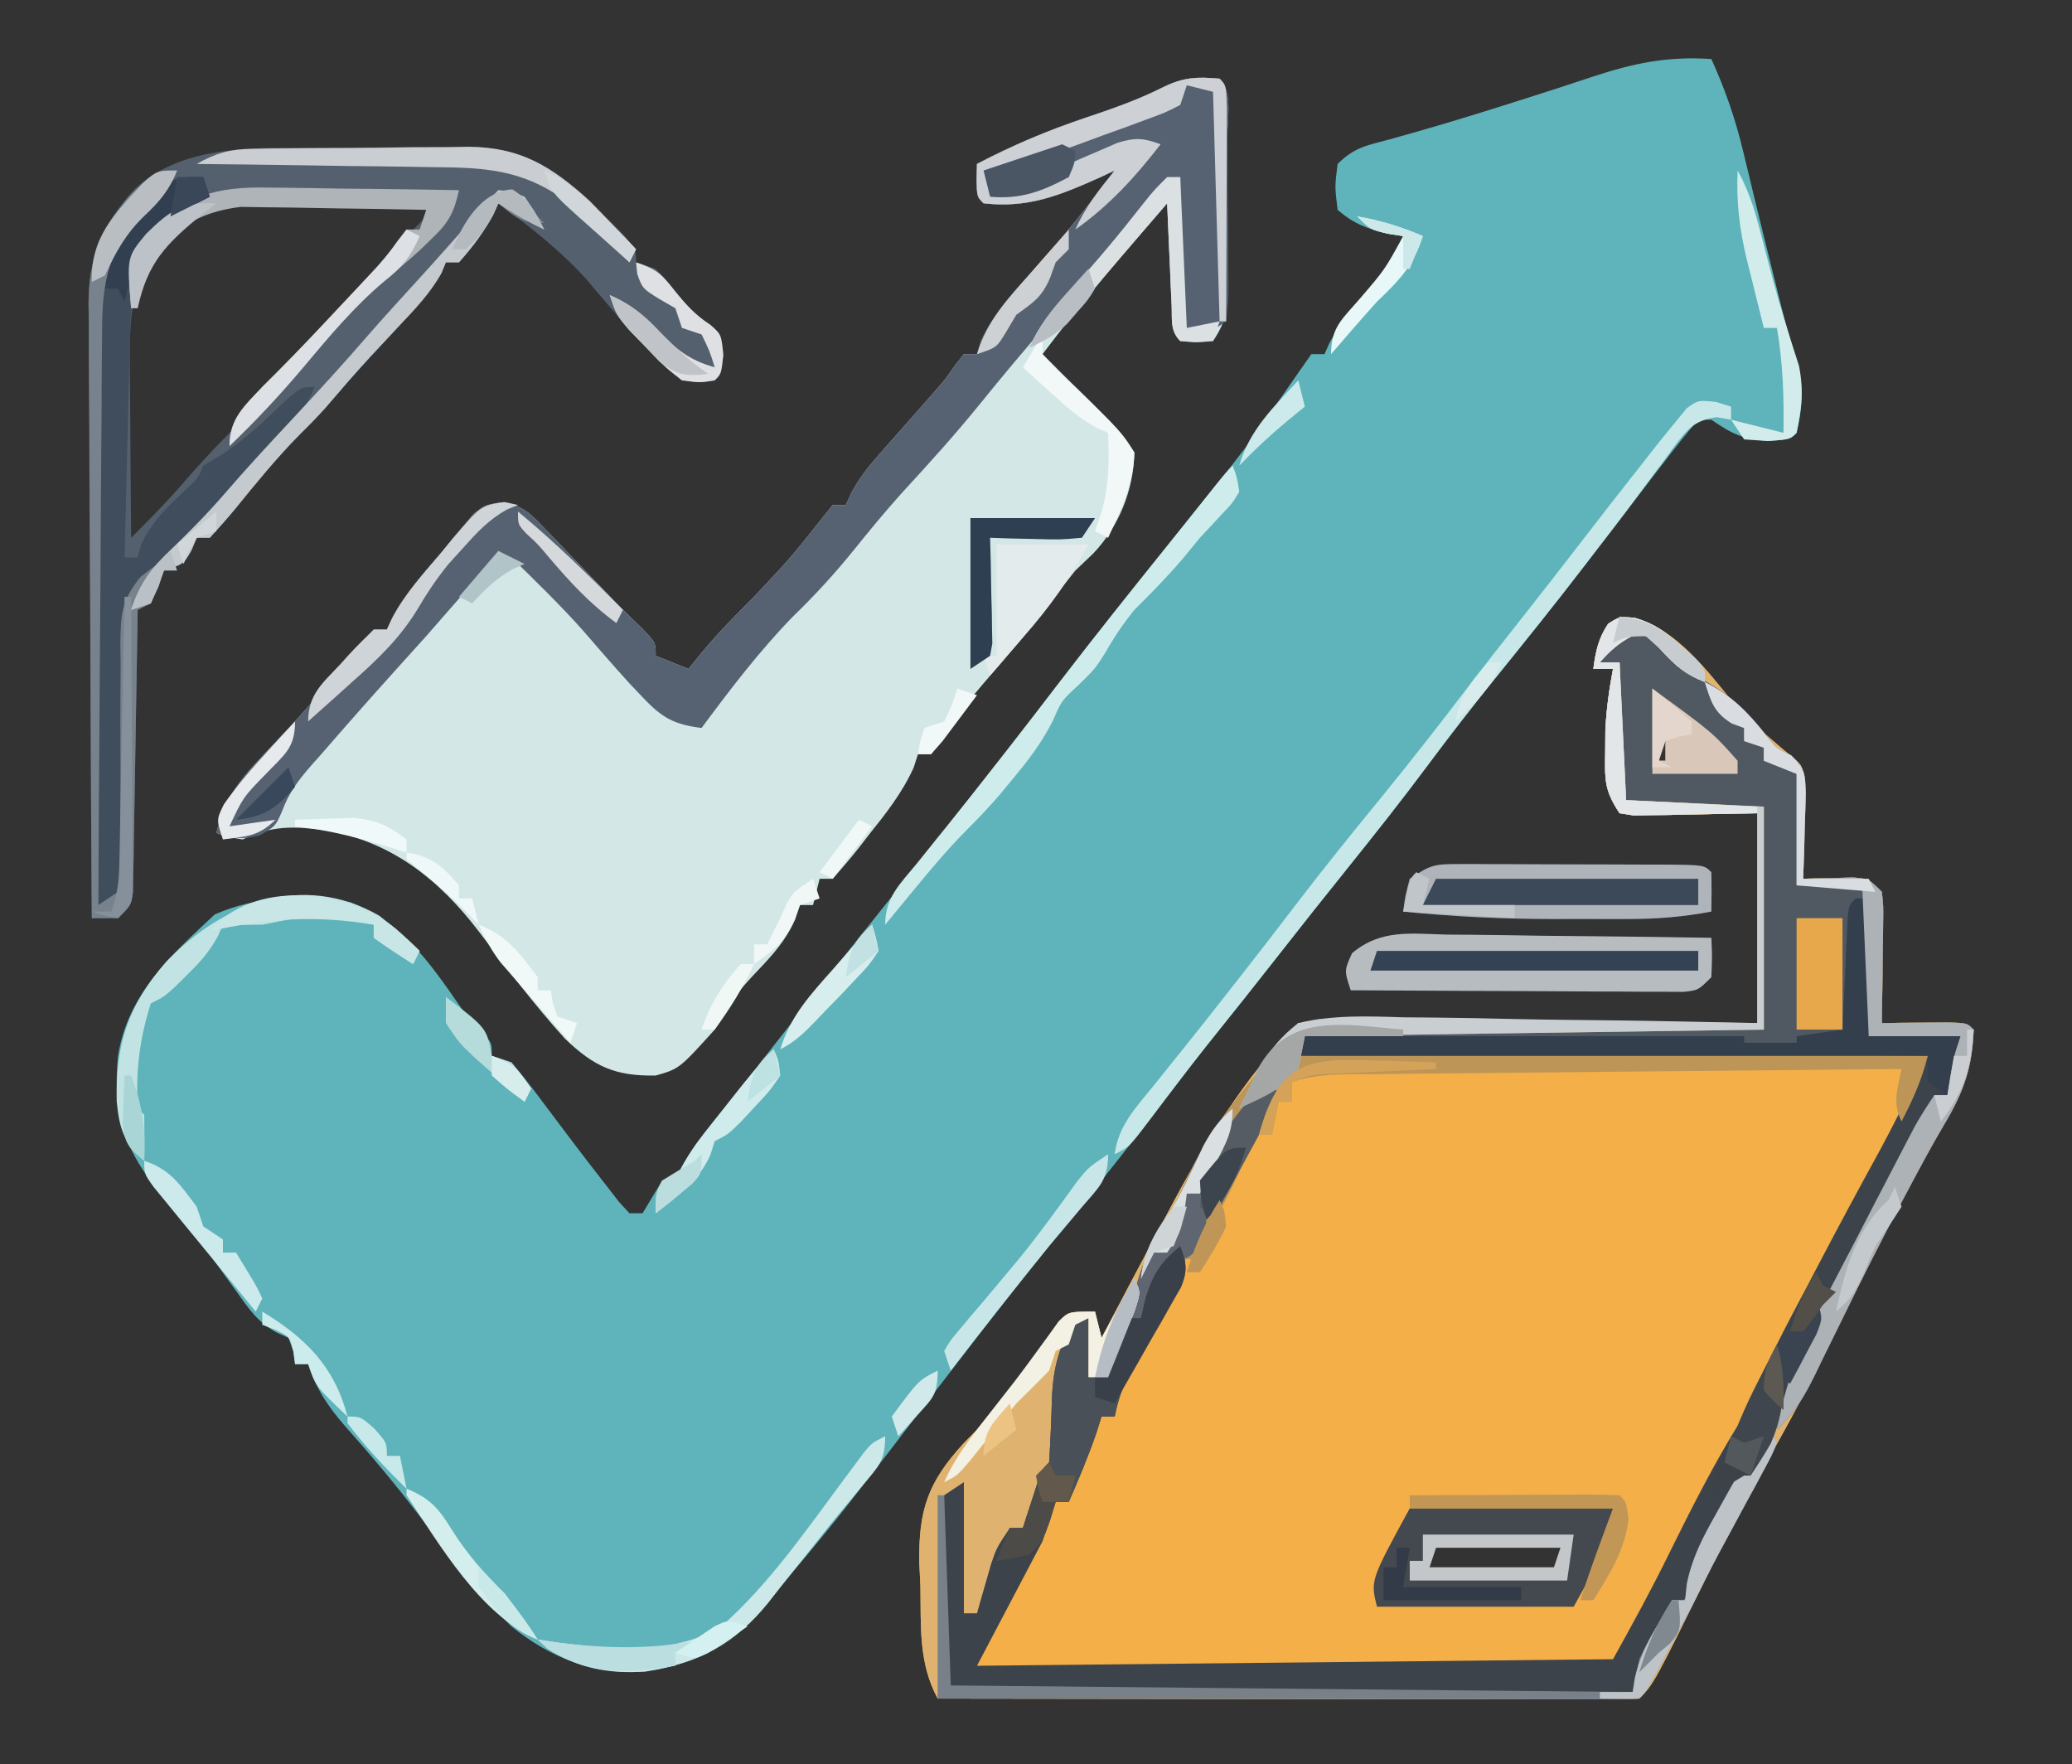 <?xml version="1.0" encoding="UTF-8"?>
<svg version="1.1" xmlns="http://www.w3.org/2000/svg" width="316" height="269">
<rect width="100%" height="100%" fill="#333333" stroke="none"/>
<path d="M0 0 C2.127 4.693 3.676 9.154 4.875 14.188 C5.213 15.586 5.552 16.984 5.891 18.383 C6.068 19.123 6.245 19.863 6.428 20.626 C7.469 24.944 8.549 29.253 9.625 33.562 C9.934 34.811 9.934 34.811 10.25 36.085 C11.149 39.7 12.076 43.285 13.168 46.848 C14.154 50.583 13.824 53.253 13 57 C12 58 12 58 8.75 58.25 C4.813 57.988 3.186 57.185 0 55 C-0.66 55 -1.32 55 -2 55 C-3.749 57.026 -5.383 59.059 -7 61.188 C-7.488 61.819 -7.975 62.45 -8.478 63.101 C-9.991 65.062 -11.496 67.031 -13 69 C-13.889 70.158 -14.778 71.315 -15.668 72.473 C-16.924 74.107 -18.181 75.741 -19.435 77.377 C-23.852 83.13 -28.394 88.78 -32.957 94.418 C-36.474 98.782 -39.907 103.188 -43.25 107.688 C-47.192 112.978 -51.273 118.141 -55.408 123.281 C-58.885 127.602 -62.33 131.946 -65.75 136.312 C-68.832 140.247 -71.929 144.169 -75.062 148.062 C-78.009 151.733 -80.891 155.449 -83.75 159.188 C-90.091 167.473 -96.641 175.591 -103.188 183.715 C-107.143 188.635 -111.023 193.608 -114.865 198.617 C-132.536 221.649 -132.536 221.649 -140.059 230.668 C-141.327 232.191 -142.57 233.735 -143.785 235.301 C-148.91 241.686 -154.47 244.635 -162.562 245.875 C-170.433 246.422 -176.878 243.886 -183 239 C-188.278 233.882 -192.64 227.952 -197.06 222.098 C-200.654 217.362 -204.472 212.844 -208.421 208.401 C-211.016 205.421 -212.781 202.769 -214 199 C-214.66 199 -215.32 199 -216 199 C-216.124 198.072 -216.124 198.072 -216.25 197.125 C-216.498 196.424 -216.745 195.722 -217 195 C-217.592 194.734 -218.183 194.469 -218.793 194.195 C-221.78 192.577 -223.09 190.508 -225.062 187.75 C-225.844 186.668 -226.628 185.587 -227.414 184.508 C-227.828 183.938 -228.242 183.369 -228.669 182.782 C-230.059 180.921 -231.499 179.11 -232.961 177.305 C-233.456 176.691 -233.951 176.078 -234.461 175.446 C-235.424 174.258 -236.393 173.075 -237.369 171.897 C-242.43 165.612 -243.784 159.863 -243 152 C-241.475 142.549 -234.995 136.723 -228.25 130.438 C-221.943 127.648 -214.399 127.279 -207.625 128.562 C-199.662 131.72 -195.576 137.602 -190.797 144.512 C-189.127 146.97 -189.127 146.97 -187.266 148.707 C-186 150 -186 150 -186 152 C-185.01 152.33 -184.02 152.66 -183 153 C-181.347 154.947 -179.821 156.884 -178.312 158.938 C-177.424 160.118 -176.534 161.297 -175.645 162.477 C-175.202 163.067 -174.759 163.658 -174.303 164.267 C-172.396 166.804 -170.458 169.314 -168.5 171.812 C-167.871 172.623 -167.242 173.434 -166.594 174.27 C-166.068 174.841 -165.542 175.412 -165 176 C-164.34 176 -163.68 176 -163 176 C-162.505 175.175 -162.01 174.35 -161.5 173.5 C-161.005 172.675 -160.51 171.85 -160 171 C-159.34 171 -158.68 171 -158 171 C-157.772 170.471 -157.544 169.943 -157.309 169.398 C-155.564 166.202 -153.333 163.456 -151.062 160.625 C-150.062 159.366 -149.062 158.107 -148.062 156.848 C-147.297 155.887 -147.297 155.887 -146.516 154.907 C-144.634 152.539 -142.769 150.159 -140.905 147.778 C-133.948 138.89 -126.896 130.079 -119.816 121.289 C-114.019 114.08 -108.388 106.746 -102.773 99.394 C-95.26 89.557 -87.558 79.877 -79.777 70.25 C-70.896 59.253 -70.896 59.253 -62.859 47.641 C-61.939 46.334 -61.939 46.334 -61 45 C-60.34 45 -59.68 45 -59 45 C-58.752 44.443 -58.505 43.886 -58.25 43.312 C-56.27 39.649 -53.525 36.633 -50.875 33.438 C-49.256 31.333 -48.073 29.415 -47 27 C-47.722 26.897 -48.444 26.794 -49.188 26.688 C-52.43 25.895 -54.452 25.184 -57 23 C-57.438 19.438 -57.438 19.438 -57 16 C-54.459 13.459 -52.534 13.174 -49.062 12.25 C-43.144 10.621 -37.286 8.863 -31.438 7 C-30.223 6.616 -30.223 6.616 -28.983 6.225 C-25.383 5.087 -21.794 3.931 -18.215 2.727 C-11.859 0.63 -6.699 -0.454 0 0 Z " fill="#5EB4BA" transform="translate(261,9)"/>
<path d="M0 0 C6.414 1.862 10.944 7.987 15.055 12.992 C17.951 16.239 21.319 18.963 24.637 21.766 C25.637 22.766 25.637 22.766 25.734 26.582 C25.728 28.164 25.716 29.746 25.699 31.328 C25.695 32.134 25.69 32.941 25.686 33.771 C25.674 35.77 25.656 37.768 25.637 39.766 C26.335 39.742 27.034 39.719 27.754 39.695 C28.664 39.677 29.574 39.659 30.512 39.641 C31.869 39.606 31.869 39.606 33.254 39.57 C35.637 39.766 35.637 39.766 37.637 41.766 C37.864 43.829 37.864 43.829 37.832 46.336 C37.822 47.68 37.822 47.68 37.812 49.051 C37.787 50.457 37.787 50.457 37.762 51.891 C37.753 52.836 37.744 53.78 37.734 54.754 C37.711 57.091 37.678 59.428 37.637 61.766 C39.027 61.748 39.027 61.748 40.445 61.73 C41.643 61.721 42.84 61.712 44.074 61.703 C45.269 61.692 46.464 61.68 47.695 61.668 C50.637 61.766 50.637 61.766 51.637 62.766 C51.432 68.497 50.143 72.199 47.227 77.086 C45.258 80.405 43.446 83.795 41.637 87.203 C41.288 87.858 40.939 88.513 40.58 89.188 C37.54 94.913 34.629 100.696 31.779 106.518 C27.659 114.922 23.346 123.106 18.641 131.199 C16.097 135.651 13.848 140.244 11.582 144.842 C2.831 162.571 2.831 162.571 0.637 164.766 C-0.755 164.861 -2.151 164.888 -3.546 164.886 C-4.898 164.888 -4.898 164.888 -6.278 164.89 C-7.275 164.886 -8.272 164.883 -9.299 164.879 C-10.343 164.879 -11.387 164.879 -12.462 164.88 C-15.93 164.879 -19.399 164.871 -22.867 164.863 C-25.265 164.861 -27.662 164.86 -30.06 164.859 C-36.384 164.855 -42.709 164.845 -49.033 164.834 C-55.481 164.824 -61.929 164.819 -68.377 164.814 C-81.039 164.804 -93.701 164.787 -106.363 164.766 C-109.302 159.277 -108.89 153.77 -108.988 147.641 C-109.046 146.455 -109.104 145.269 -109.164 144.047 C-109.279 136.002 -107.842 131.764 -102.381 125.826 C-101.715 125.146 -101.049 124.466 -100.363 123.766 C-99.598 122.814 -98.832 121.863 -98.043 120.883 C-96.778 119.312 -95.513 117.741 -94.246 116.172 C-91.964 113.256 -89.85 110.237 -87.785 107.164 C-86.363 105.766 -86.363 105.766 -82.363 105.766 C-82.033 107.086 -81.703 108.406 -81.363 109.766 C-80.545 108.203 -80.545 108.203 -79.711 106.609 C-77.698 102.775 -75.665 98.95 -73.625 95.13 C-72.823 93.627 -72.025 92.123 -71.231 90.616 C-65.784 80.303 -59.676 70.078 -51.363 61.766 C-49.185 61.671 -47.004 61.648 -44.824 61.652 C-44.141 61.652 -43.458 61.652 -42.755 61.652 C-40.487 61.652 -38.22 61.66 -35.953 61.668 C-34.385 61.67 -32.817 61.671 -31.249 61.672 C-27.115 61.676 -22.98 61.686 -18.845 61.697 C-13.889 61.709 -8.932 61.714 -3.975 61.719 C3.562 61.729 11.099 61.748 18.637 61.766 C18.637 51.206 18.637 40.646 18.637 29.766 C11.815 29.884 11.815 29.884 4.995 30.036 C3.723 30.047 3.723 30.047 2.426 30.059 C1.556 30.074 0.687 30.09 -0.208 30.106 C-0.92 29.994 -1.631 29.881 -2.363 29.766 C-4.731 26.215 -4.604 24.654 -4.551 20.453 C-4.544 19.343 -4.538 18.233 -4.531 17.09 C-4.37 13.908 -3.955 10.894 -3.363 7.766 C-4.353 7.766 -5.343 7.766 -6.363 7.766 C-6.001 5.087 -5.623 3.156 -4.113 0.891 C-2.363 -0.234 -2.363 -0.234 0 0 Z M3.637 16.766 C3.637 18.416 3.637 20.066 3.637 21.766 C3.967 21.766 4.297 21.766 4.637 21.766 C4.637 20.116 4.637 18.466 4.637 16.766 C4.307 16.766 3.977 16.766 3.637 16.766 Z M-30.363 141.766 C-30.693 142.756 -31.023 143.746 -31.363 144.766 C-25.093 144.766 -18.823 144.766 -12.363 144.766 C-12.033 143.776 -11.703 142.786 -11.363 141.766 C-17.633 141.766 -23.903 141.766 -30.363 141.766 Z " fill="#F4AF48" transform="translate(249.363,94.234)"/>
<path d="M0 0 C2.016 2.016 1.164 6.102 1.168 8.867 C1.171 9.658 1.175 10.448 1.178 11.263 C1.183 12.939 1.185 14.615 1.185 16.292 C1.187 18.857 1.206 21.423 1.225 23.988 C1.228 25.615 1.23 27.241 1.23 28.867 C1.238 29.636 1.245 30.405 1.252 31.197 C1.236 35.005 1.164 36.754 -1 40 C-3.562 40.25 -3.562 40.25 -6 40 C-7.584 38.416 -7.22 36.723 -7.316 34.527 C-7.379 33.179 -7.379 33.179 -7.443 31.803 C-7.483 30.857 -7.522 29.912 -7.562 28.938 C-7.606 27.988 -7.649 27.039 -7.693 26.061 C-7.8 23.707 -7.902 21.354 -8 19 C-14.52 26.527 -21.015 34.034 -27 42 C-26.278 42.722 -25.556 43.444 -24.812 44.188 C-23.42 45.58 -23.42 45.58 -22 47 C-21.154 47.825 -20.309 48.65 -19.438 49.5 C-14.628 54.433 -14.628 54.433 -13 57 C-13.125 62.728 -15.314 68.22 -19.25 72.375 C-20.157 73.241 -21.065 74.108 -22 75 C-23.062 76.317 -24.101 77.653 -25.125 79 C-28.617 83.582 -32.318 87.957 -36.092 92.307 C-38.329 94.911 -40.367 97.492 -42.207 100.395 C-42.799 101.254 -43.39 102.114 -44 103 C-44.66 103 -45.32 103 -46 103 C-46.217 103.674 -46.433 104.348 -46.656 105.043 C-48.421 108.927 -50.852 111.99 -53.5 115.312 C-53.999 115.958 -54.498 116.603 -55.012 117.268 C-56.29 118.887 -57.64 120.449 -59 122 C-59.66 122 -60.32 122 -61 122 C-61.495 123.98 -61.495 123.98 -62 126 C-62.66 126 -63.32 126 -64 126 C-64.237 126.721 -64.474 127.441 -64.719 128.184 C-66.201 131.442 -68.037 133.475 -70.5 136.062 C-73.243 138.953 -75.317 141.4 -77 145 C-82.404 150.972 -82.404 150.972 -86 152 C-92.176 152.103 -95.352 150.656 -99.793 146.426 C-104.526 141.223 -108.736 135.588 -113 130 C-119.046 122.086 -126.368 116.272 -136.414 114.598 C-141.306 113.956 -144.458 113.862 -149 116 C-151.312 115.625 -151.312 115.625 -153 115 C-151.695 110.083 -149.815 107.283 -146.312 103.625 C-144.971 102.2 -144.971 102.2 -143.602 100.746 C-142.743 99.84 -141.885 98.934 -141 98 C-139.72 96.571 -138.448 95.134 -137.188 93.688 C-136.368 92.75 -136.368 92.75 -135.531 91.793 C-134.047 90.055 -132.617 88.283 -131.188 86.5 C-130.466 85.675 -129.744 84.85 -129 84 C-128.34 84 -127.68 84 -127 84 C-126.729 83.416 -126.458 82.831 -126.179 82.229 C-124.203 78.493 -121.417 75.455 -118.688 72.25 C-118.118 71.553 -117.549 70.855 -116.963 70.137 C-116.402 69.478 -115.84 68.819 -115.262 68.141 C-114.756 67.538 -114.25 66.935 -113.729 66.313 C-112 65 -112 65 -109.534 64.596 C-106.379 65.099 -105.383 66.035 -103.188 68.324 C-102.504 69.024 -101.821 69.723 -101.117 70.443 C-100.419 71.184 -99.72 71.924 -99 72.688 C-98.301 73.409 -97.603 74.13 -96.883 74.873 C-95.526 76.274 -94.176 77.682 -92.832 79.095 C-91.255 80.735 -89.642 82.32 -88 83.895 C-86 86 -86 86 -86 88 C-84.35 88.66 -82.7 89.32 -81 90 C-80.278 89.113 -79.556 88.226 -78.812 87.312 C-76.361 84.369 -73.71 81.71 -71 79 C-65.414 73.063 -65.414 73.063 -60.352 66.691 C-59.683 65.854 -59.683 65.854 -59 65 C-58.34 65 -57.68 65 -57 65 C-56.731 64.413 -56.461 63.826 -56.183 63.221 C-55.001 61.001 -53.729 59.348 -52.066 57.469 C-51.5 56.823 -50.933 56.177 -50.35 55.512 C-49.76 54.848 -49.17 54.184 -48.562 53.5 C-47.396 52.178 -46.231 50.855 -45.066 49.531 C-44.255 48.611 -44.255 48.611 -43.426 47.672 C-41.885 45.911 -41.885 45.911 -40.215 43.531 C-39.814 43.026 -39.413 42.521 -39 42 C-38.34 42 -37.68 42 -37 42 C-36.787 41.314 -36.575 40.628 -36.355 39.922 C-34.585 36.105 -32.101 33.368 -29.312 30.25 C-28.229 29.014 -27.147 27.777 -26.066 26.539 C-25.542 25.939 -25.017 25.338 -24.477 24.72 C-21.506 21.261 -18.738 17.644 -16 14 C-16.773 14.361 -17.547 14.722 -18.344 15.094 C-24.512 17.842 -29.229 19.767 -36 19 C-37 18 -37 18 -37.062 15.438 C-37.042 14.633 -37.021 13.829 -37 13 C-31.558 10.156 -26.194 7.879 -20.375 5.938 C-16.342 4.585 -12.491 3.247 -8.684 1.332 C-5.558 -0.219 -3.447 -0.321 0 0 Z " fill="#D3E7E6" transform="translate(186,12)"/>
<path d="M0 0 C6.414 1.862 10.944 7.987 15.055 12.992 C17.951 16.239 21.319 18.963 24.637 21.766 C25.637 22.766 25.637 22.766 25.734 26.582 C25.728 28.164 25.716 29.746 25.699 31.328 C25.695 32.134 25.69 32.941 25.686 33.771 C25.674 35.77 25.656 37.768 25.637 39.766 C26.335 39.742 27.034 39.719 27.754 39.695 C28.664 39.677 29.574 39.659 30.512 39.641 C31.869 39.606 31.869 39.606 33.254 39.57 C35.637 39.766 35.637 39.766 37.637 41.766 C37.864 43.829 37.864 43.829 37.832 46.336 C37.822 47.68 37.822 47.68 37.812 49.051 C37.787 50.457 37.787 50.457 37.762 51.891 C37.753 52.836 37.744 53.78 37.734 54.754 C37.711 57.091 37.678 59.428 37.637 61.766 C39.027 61.748 39.027 61.748 40.445 61.73 C41.643 61.721 42.84 61.712 44.074 61.703 C45.269 61.692 46.464 61.68 47.695 61.668 C50.637 61.766 50.637 61.766 51.637 62.766 C51.432 68.497 50.143 72.199 47.227 77.086 C45.258 80.405 43.446 83.795 41.637 87.203 C41.288 87.858 40.939 88.513 40.58 89.188 C37.54 94.913 34.629 100.696 31.779 106.518 C27.659 114.922 23.346 123.106 18.641 131.199 C16.097 135.651 13.848 140.244 11.582 144.842 C2.831 162.571 2.831 162.571 0.637 164.766 C-0.755 164.861 -2.151 164.888 -3.546 164.886 C-4.898 164.888 -4.898 164.888 -6.278 164.89 C-7.275 164.886 -8.272 164.883 -9.299 164.879 C-10.343 164.879 -11.387 164.879 -12.462 164.88 C-15.93 164.879 -19.399 164.871 -22.867 164.863 C-25.265 164.861 -27.662 164.86 -30.06 164.859 C-36.384 164.855 -42.709 164.845 -49.033 164.834 C-55.481 164.824 -61.929 164.819 -68.377 164.814 C-81.039 164.804 -93.701 164.787 -106.363 164.766 C-109.302 159.277 -108.89 153.77 -108.988 147.641 C-109.046 146.455 -109.104 145.269 -109.164 144.047 C-109.279 136.002 -107.842 131.764 -102.381 125.826 C-101.715 125.146 -101.049 124.466 -100.363 123.766 C-99.598 122.814 -98.832 121.863 -98.043 120.883 C-96.778 119.312 -95.513 117.741 -94.246 116.172 C-91.964 113.256 -89.85 110.237 -87.785 107.164 C-86.363 105.766 -86.363 105.766 -82.363 105.766 C-82.033 107.086 -81.703 108.406 -81.363 109.766 C-80.545 108.203 -80.545 108.203 -79.711 106.609 C-77.698 102.775 -75.665 98.95 -73.625 95.13 C-72.823 93.627 -72.025 92.123 -71.231 90.616 C-65.784 80.303 -59.676 70.078 -51.363 61.766 C-49.185 61.671 -47.004 61.648 -44.824 61.652 C-44.141 61.652 -43.458 61.652 -42.755 61.652 C-40.487 61.652 -38.22 61.66 -35.953 61.668 C-34.385 61.67 -32.817 61.671 -31.249 61.672 C-27.115 61.676 -22.98 61.686 -18.845 61.697 C-13.889 61.709 -8.932 61.714 -3.975 61.719 C3.562 61.729 11.099 61.748 18.637 61.766 C18.637 51.206 18.637 40.646 18.637 29.766 C11.815 29.884 11.815 29.884 4.995 30.036 C3.723 30.047 3.723 30.047 2.426 30.059 C1.556 30.074 0.687 30.09 -0.208 30.106 C-0.92 29.994 -1.631 29.881 -2.363 29.766 C-4.731 26.215 -4.604 24.654 -4.551 20.453 C-4.544 19.343 -4.538 18.233 -4.531 17.09 C-4.37 13.908 -3.955 10.894 -3.363 7.766 C-4.353 7.766 -5.343 7.766 -6.363 7.766 C-6.001 5.087 -5.623 3.156 -4.113 0.891 C-2.363 -0.234 -2.363 -0.234 0 0 Z M3.637 16.766 C3.637 18.416 3.637 20.066 3.637 21.766 C3.967 21.766 4.297 21.766 4.637 21.766 C4.637 20.116 4.637 18.466 4.637 16.766 C4.307 16.766 3.977 16.766 3.637 16.766 Z M-52.363 70.766 C-52.363 71.756 -52.363 72.746 -52.363 73.766 C-53.023 73.766 -53.683 73.766 -54.363 73.766 C-54.693 75.416 -55.023 77.066 -55.363 78.766 C-56.353 78.766 -57.343 78.766 -58.363 78.766 C-58.838 79.685 -58.838 79.685 -59.322 80.623 C-60.812 83.505 -62.306 86.386 -63.801 89.266 C-64.341 90.308 -64.882 91.35 -65.438 92.423 C-69.048 99.346 -72.765 106.188 -76.771 112.891 C-78.722 116.238 -79.363 117.771 -79.363 121.766 C-80.023 121.766 -80.683 121.766 -81.363 121.766 C-84.109 126.193 -85.848 129.484 -86.363 134.766 C-87.023 134.766 -87.683 134.766 -88.363 134.766 C-90.37 138.554 -92.367 142.347 -94.363 146.141 C-94.936 147.221 -95.508 148.301 -96.098 149.414 C-96.639 150.445 -97.18 151.477 -97.738 152.539 C-98.241 153.492 -98.744 154.445 -99.262 155.427 C-100.505 157.636 -100.505 157.636 -100.363 159.766 C-87.82 159.997 -75.277 160.175 -62.732 160.284 C-56.907 160.336 -51.083 160.407 -45.259 160.52 C-39.637 160.629 -34.017 160.688 -28.394 160.714 C-26.25 160.733 -24.105 160.769 -21.962 160.823 C-10.683 161.661 -10.683 161.661 -0.752 157.601 C0.844 154.992 1.783 152.691 2.637 149.766 C3.247 148.535 3.879 147.316 4.543 146.113 C5.332 144.487 5.332 144.487 6.137 142.828 C9.552 135.892 13.015 128.953 17.121 122.395 C18.537 119.939 19.626 117.463 20.712 114.85 C22.732 110.296 25.131 105.922 27.449 101.516 C27.958 100.542 28.466 99.569 28.99 98.566 C29.499 97.596 30.007 96.625 30.531 95.625 C31.039 94.652 31.546 93.68 32.069 92.678 C33.113 90.739 34.199 88.823 35.326 86.932 C35.865 86.016 36.405 85.1 36.961 84.156 C37.695 82.958 37.695 82.958 38.444 81.735 C40.144 77.504 40.354 73.288 40.637 68.766 C28.954 68.719 17.271 68.684 5.589 68.662 C0.164 68.652 -5.26 68.637 -10.685 68.615 C-15.917 68.593 -21.15 68.581 -26.382 68.576 C-28.381 68.572 -30.38 68.565 -32.378 68.554 C-35.173 68.54 -37.967 68.538 -40.761 68.539 C-41.592 68.531 -42.423 68.524 -43.279 68.517 C-47.166 68.531 -49.052 68.558 -52.363 70.766 Z " fill="#DFB36F" transform="translate(249.363,94.234)"/>
<path d="M0 0 C0.966 -0.008 1.931 -0.015 2.926 -0.023 C4.952 -0.034 6.977 -0.037 9.002 -0.032 C12.086 -0.031 15.167 -0.073 18.25 -0.117 C20.229 -0.122 22.208 -0.125 24.188 -0.125 C25.555 -0.15 25.555 -0.15 26.95 -0.175 C36.186 -0.076 41.629 4.197 47.961 10.656 C48.817 11.516 49.673 12.376 50.555 13.262 C52.461 15.469 52.461 15.469 52.461 17.469 C53.946 17.964 53.946 17.964 55.461 18.469 C56.926 19.992 56.926 19.992 58.398 21.844 C60.175 24.028 61.464 25.471 63.836 27.031 C65.461 28.469 65.461 28.469 65.773 31.594 C65.461 34.469 65.461 34.469 64.461 35.469 C62.207 35.816 62.207 35.816 59.461 35.469 C56.996 33.527 56.996 33.527 54.523 30.906 C53.214 29.533 53.214 29.533 51.879 28.133 C49.504 25.516 47.221 22.845 44.961 20.129 C40.968 15.709 36.242 11.996 31.461 8.469 C31.213 9.026 30.966 9.582 30.711 10.156 C29.232 12.893 27.526 15.145 25.461 17.469 C24.801 17.469 24.141 17.469 23.461 17.469 C23.238 18.01 23.015 18.552 22.785 19.109 C21.04 22.218 18.708 24.647 16.273 27.219 C15.277 28.287 14.281 29.356 13.285 30.426 C12.801 30.945 12.317 31.464 11.818 31.999 C9.513 34.495 7.301 37.07 5.094 39.652 C3.819 41.07 2.481 42.43 1.121 43.766 C-2.401 47.344 -5.534 51.197 -8.697 55.092 C-9.936 56.587 -11.233 58.032 -12.539 59.469 C-13.199 59.469 -13.859 59.469 -14.539 59.469 C-14.807 60.108 -15.075 60.748 -15.352 61.406 C-16.539 63.469 -16.539 63.469 -19.539 64.469 C-20.241 66.121 -20.909 67.788 -21.539 69.469 C-22.529 69.964 -22.529 69.964 -23.539 70.469 C-23.547 71.028 -23.555 71.587 -23.564 72.164 C-23.649 77.971 -23.749 83.778 -23.856 89.585 C-23.895 91.754 -23.93 93.923 -23.961 96.092 C-24.006 99.205 -24.064 102.317 -24.125 105.43 C-24.137 106.404 -24.148 107.378 -24.16 108.381 C-24.18 109.282 -24.2 110.183 -24.22 111.111 C-24.234 111.906 -24.247 112.701 -24.261 113.52 C-24.539 115.469 -24.539 115.469 -26.539 117.469 C-27.859 117.469 -29.179 117.469 -30.539 117.469 C-30.632 104.421 -30.703 91.373 -30.746 78.325 C-30.767 72.266 -30.795 66.207 -30.841 60.149 C-30.884 54.3 -30.908 48.452 -30.919 42.603 C-30.926 40.373 -30.94 38.143 -30.962 35.914 C-30.991 32.787 -30.995 29.662 -30.993 26.535 C-31.008 25.616 -31.022 24.696 -31.037 23.749 C-30.991 16.543 -28.922 11.564 -23.914 6.219 C-17.458 0.309 -8.336 0.002 0 0 Z M-20.852 14.781 C-24.436 20.49 -24.827 26.277 -24.734 32.809 C-24.732 33.576 -24.729 34.343 -24.726 35.133 C-24.715 37.557 -24.69 39.982 -24.664 42.406 C-24.654 44.061 -24.645 45.715 -24.637 47.369 C-24.615 51.402 -24.58 55.436 -24.539 59.469 C-21.598 56.545 -18.734 53.622 -16.039 50.469 C-12.635 46.541 -9.015 42.903 -5.289 39.281 C2.029 31.797 9.13 23.914 15.648 15.719 C17.456 13.475 19.426 11.504 21.461 9.469 C21.461 9.139 21.461 8.809 21.461 8.469 C16.889 8.369 12.319 8.297 7.746 8.249 C6.193 8.229 4.641 8.202 3.088 8.167 C0.846 8.118 -1.394 8.096 -3.637 8.078 C-4.322 8.057 -5.008 8.037 -5.715 8.016 C-12.145 8.013 -16.332 10.262 -20.852 14.781 Z " fill="#54606D" transform="translate(44.539,22.531)"/>
<path d="M0 0 C2.021 2.021 1.188 6.128 1.203 8.902 C1.209 9.695 1.215 10.488 1.22 11.305 C1.23 12.986 1.236 14.666 1.24 16.346 C1.25 18.923 1.281 21.499 1.312 24.076 C1.319 25.706 1.324 27.335 1.328 28.965 C1.34 29.739 1.353 30.513 1.366 31.31 C1.356 33.484 1.356 33.484 1 37 C0.01 37.66 -0.98 38.32 -2 39 C-3.32 38.67 -4.64 38.34 -6 38 C-6 30.41 -6 22.82 -6 15 C-11.337 19.432 -11.337 19.432 -15.625 24.438 C-18.951 28.711 -22.397 32.843 -25.938 36.938 C-29.565 41.138 -33.138 45.368 -36.625 49.688 C-40.422 54.368 -44.437 58.803 -48.52 63.234 C-51.005 66.005 -53.354 68.851 -55.688 71.75 C-58.672 75.45 -61.756 78.818 -65.172 82.113 C-70.222 87.325 -74.686 93.171 -79 99 C-83.142 98.491 -85.025 97.458 -87.875 94.438 C-88.909 93.351 -88.909 93.351 -89.965 92.242 C-92.396 89.564 -94.769 86.841 -97.125 84.098 C-100.579 80.233 -104.298 76.626 -108 73 C-111.624 74.498 -113.632 76.558 -116.188 79.5 C-116.973 80.395 -117.758 81.289 -118.566 82.211 C-119.369 83.131 -120.173 84.052 -121 85 C-122.539 86.711 -124.08 88.419 -125.625 90.125 C-129.456 94.383 -133.25 98.67 -137 103 C-137.486 103.545 -137.972 104.091 -138.473 104.652 C-140.489 106.963 -141.945 108.849 -143 111.75 C-144 114 -144 114 -146.375 115.375 C-149.083 116.02 -150.424 115.954 -153 115 C-151.695 110.083 -149.815 107.283 -146.312 103.625 C-144.971 102.2 -144.971 102.2 -143.602 100.746 C-142.743 99.84 -141.885 98.934 -141 98 C-139.72 96.571 -138.448 95.134 -137.188 93.688 C-136.368 92.75 -136.368 92.75 -135.531 91.793 C-134.047 90.055 -132.617 88.283 -131.188 86.5 C-130.466 85.675 -129.744 84.85 -129 84 C-128.34 84 -127.68 84 -127 84 C-126.729 83.416 -126.458 82.831 -126.179 82.229 C-124.203 78.493 -121.417 75.455 -118.688 72.25 C-118.118 71.553 -117.549 70.855 -116.963 70.137 C-116.402 69.478 -115.84 68.819 -115.262 68.141 C-114.756 67.538 -114.25 66.935 -113.729 66.313 C-112 65 -112 65 -109.534 64.596 C-106.379 65.099 -105.383 66.035 -103.188 68.324 C-102.504 69.024 -101.821 69.723 -101.117 70.443 C-100.419 71.184 -99.72 71.924 -99 72.688 C-98.301 73.409 -97.603 74.13 -96.883 74.873 C-95.526 76.274 -94.176 77.682 -92.832 79.095 C-91.255 80.735 -89.642 82.32 -88 83.895 C-86 86 -86 86 -86 88 C-84.35 88.66 -82.7 89.32 -81 90 C-80.278 89.113 -79.556 88.226 -78.812 87.312 C-76.361 84.369 -73.71 81.71 -71 79 C-65.414 73.063 -65.414 73.063 -60.352 66.691 C-59.683 65.854 -59.683 65.854 -59 65 C-58.34 65 -57.68 65 -57 65 C-56.731 64.413 -56.461 63.826 -56.183 63.221 C-55.001 61.001 -53.729 59.348 -52.066 57.469 C-51.5 56.823 -50.933 56.177 -50.35 55.512 C-49.76 54.848 -49.17 54.184 -48.562 53.5 C-47.396 52.178 -46.231 50.855 -45.066 49.531 C-44.255 48.611 -44.255 48.611 -43.426 47.672 C-41.885 45.911 -41.885 45.911 -40.215 43.531 C-39.814 43.026 -39.413 42.521 -39 42 C-38.34 42 -37.68 42 -37 42 C-36.787 41.314 -36.575 40.628 -36.355 39.922 C-34.585 36.105 -32.101 33.368 -29.312 30.25 C-28.229 29.014 -27.147 27.777 -26.066 26.539 C-25.542 25.939 -25.017 25.338 -24.477 24.72 C-21.506 21.261 -18.738 17.644 -16 14 C-16.773 14.361 -17.547 14.722 -18.344 15.094 C-24.512 17.842 -29.229 19.767 -36 19 C-37 18 -37 18 -37.062 15.438 C-37.042 14.633 -37.021 13.829 -37 13 C-31.558 10.156 -26.194 7.879 -20.375 5.938 C-16.342 4.585 -12.491 3.247 -8.684 1.332 C-5.558 -0.219 -3.447 -0.321 0 0 Z " fill="#566271" transform="translate(186,12)"/>
<path d="M0 0 C0.66 0 1.32 0 2 0 C2 6.93 2 13.86 2 21 C6.62 21 11.24 21 16 21 C15.01 25.455 15.01 25.455 14 30 C13.34 30 12.68 30 12 30 C11.722 30.718 11.445 31.435 11.159 32.174 C10.032 34.922 8.787 37.555 7.461 40.211 C6.967 41.202 6.472 42.192 5.963 43.213 C5.439 44.256 4.915 45.3 4.375 46.375 C3.571 47.983 3.571 47.983 2.75 49.623 C-0.267 55.632 -3.35 61.594 -6.562 67.5 C-9.143 72.271 -11.232 76.881 -13 82 C-15.512 87.548 -15.512 87.548 -17.398 89.297 C-19.564 91.6 -20.732 94.106 -22.125 96.938 C-22.643 97.978 -23.161 99.018 -23.695 100.09 C-25.037 102.823 -25.037 102.823 -25.492 105.191 C-26 107 -26 107 -27.364 108.258 C-29.482 110.514 -30.455 112.856 -31.688 115.688 C-32.124 116.681 -32.561 117.675 -33.012 118.699 C-33.338 119.458 -33.664 120.218 -34 121 C-47.543 121.023 -61.085 121.041 -74.628 121.052 C-80.916 121.057 -87.203 121.064 -93.491 121.075 C-99.553 121.086 -105.616 121.092 -111.678 121.095 C-113.997 121.097 -116.315 121.1 -118.634 121.106 C-121.869 121.113 -125.104 121.114 -128.34 121.114 C-129.308 121.117 -130.277 121.121 -131.276 121.124 C-132.152 121.123 -133.028 121.122 -133.932 121.12 C-134.698 121.121 -135.464 121.122 -136.253 121.123 C-138 121 -138 121 -139 120 C-139.242 115.885 -139.228 111.766 -139.24 107.644 C-139.25 105.574 -139.281 103.505 -139.312 101.436 C-139.318 100.138 -139.323 98.841 -139.328 97.504 C-139.337 96.306 -139.347 95.108 -139.356 93.873 C-139.239 92.925 -139.121 91.977 -139 91 C-137.515 90.01 -137.515 90.01 -136 89 C-136 95.6 -136 102.2 -136 109 C-135.34 109 -134.68 109 -134 109 C-133.71 107.969 -133.71 107.969 -133.414 106.918 C-133.154 106.017 -132.893 105.116 -132.625 104.188 C-132.37 103.294 -132.115 102.401 -131.852 101.48 C-131 99 -131 99 -129 96 C-128.34 96 -127.68 96 -127 96 C-126.795 95.362 -126.59 94.724 -126.379 94.066 C-126.109 93.24 -125.84 92.414 -125.562 91.562 C-125.296 90.739 -125.029 89.915 -124.754 89.066 C-124 87 -124 87 -123 86 C-122.796 82.721 -122.654 79.45 -122.57 76.166 C-122.36 71.43 -121.459 68.175 -119 64 C-118.34 64 -117.68 64 -117 64 C-117 66.97 -117 69.94 -117 73 C-116.01 73 -115.02 73 -114 73 C-113.876 72.072 -113.752 71.144 -113.625 70.188 C-113 67 -113 67 -111 64 C-110.34 64 -109.68 64 -109 64 C-108.773 62.928 -108.546 61.855 -108.312 60.75 C-106.87 56.628 -105.581 55.356 -102 53 C-102.491 58.594 -104.679 62.417 -107.5 67.125 C-108.327 68.521 -109.15 69.919 -109.969 71.32 C-110.334 71.931 -110.7 72.543 -111.076 73.172 C-112.049 75.096 -112.557 76.896 -113 79 C-113.66 79 -114.32 79 -115 79 C-115.268 79.846 -115.536 80.691 -115.812 81.562 C-117.048 85.139 -118.477 88.539 -120 92 C-120.66 92 -121.32 92 -122 92 C-122.66 93.98 -123.32 95.96 -124 98 C-127.3 104.27 -130.6 110.54 -134 117 C-85.985 116.505 -85.985 116.505 -37 116 C-34.059 110.707 -31.218 105.539 -28.562 100.125 C-25.123 93.172 -21.635 86.209 -17.516 79.629 C-16.1 77.173 -15.011 74.697 -13.924 72.084 C-11.905 67.531 -9.506 63.156 -7.188 58.75 C-6.679 57.777 -6.17 56.804 -5.646 55.801 C-2.595 49.976 0.516 44.188 3.685 38.427 C5.546 34.992 7.278 31.506 9 28 C9.66 26.68 10.32 25.36 11 24 C-20.68 24 -52.36 24 -85 24 C-84.505 22.515 -84.505 22.515 -84 21 C-61.89 21 -39.78 21 -17 21 C-17 21.33 -17 21.66 -17 22 C-14.36 22 -11.72 22 -9 22 C-9 21.67 -9 21.34 -9 21 C-6.69 20.67 -4.38 20.34 -2 20 C-1.962 19.145 -1.962 19.145 -1.924 18.272 C-1.808 15.702 -1.686 13.132 -1.562 10.562 C-1.523 9.665 -1.484 8.767 -1.443 7.842 C-1.401 6.988 -1.36 6.134 -1.316 5.254 C-1.261 4.068 -1.261 4.068 -1.205 2.858 C-1 1 -1 1 0 0 Z " fill="#3C434B" transform="translate(283,137)"/>
<path d="M0 0 C3.023 1.334 4.792 3.604 7.125 5.938 C8.42 6.758 9.734 7.548 11.062 8.312 C14.712 10.484 17.124 12.937 19.703 16.289 C21.073 18.074 21.073 18.074 23.281 19.105 C25.488 21.298 25.417 21.933 25.516 24.949 C25.489 26.508 25.441 28.067 25.375 29.625 C25.357 30.422 25.339 31.22 25.32 32.041 C25.273 34.007 25.201 35.972 25.125 37.938 C25.824 37.914 26.522 37.891 27.242 37.867 C28.152 37.849 29.062 37.831 30 37.812 C31.357 37.778 31.357 37.778 32.742 37.742 C35.125 37.938 35.125 37.938 37.125 39.938 C37.352 42 37.352 42 37.32 44.508 C37.314 45.404 37.307 46.3 37.301 47.223 C37.276 48.628 37.276 48.628 37.25 50.062 C37.241 51.007 37.232 51.952 37.223 52.926 C37.199 55.263 37.166 57.6 37.125 59.938 C38.515 59.92 38.515 59.92 39.934 59.902 C41.131 59.893 42.329 59.884 43.562 59.875 C44.757 59.863 45.952 59.852 47.184 59.84 C50.125 59.938 50.125 59.938 51.125 60.938 C50.92 66.669 49.632 70.371 46.715 75.258 C44.746 78.577 42.934 81.967 41.125 85.375 C40.776 86.03 40.427 86.685 40.068 87.36 C36.998 93.142 34.05 98.979 31.187 104.867 C30.129 107.039 29.065 109.207 28 111.375 C27.663 112.074 27.326 112.773 26.979 113.494 C25.345 116.809 23.828 119.427 21.125 121.938 C22.369 115.155 24.416 109.712 27.625 103.633 C28.061 102.787 28.498 101.941 28.947 101.07 C30.33 98.396 31.727 95.729 33.125 93.062 C34.063 91.25 35.001 89.438 35.938 87.625 C37.651 84.319 39.365 81.014 41.094 77.715 C41.439 77.056 41.783 76.397 42.139 75.718 C43.049 74.075 44.083 72.501 45.125 70.938 C45.785 70.938 46.445 70.938 47.125 70.938 C47.342 69.545 47.342 69.545 47.562 68.125 C48.125 64.938 48.125 64.938 49.125 61.938 C44.505 61.938 39.885 61.938 35.125 61.938 C35.125 55.008 35.125 48.078 35.125 40.938 C34.135 41.432 34.135 41.432 33.125 41.938 C33.105 42.497 33.085 43.057 33.065 43.634 C32.97 46.173 32.86 48.711 32.75 51.25 C32.719 52.131 32.688 53.012 32.656 53.92 C32.618 54.767 32.579 55.615 32.539 56.488 C32.508 57.269 32.476 58.049 32.444 58.853 C32.125 60.938 32.125 60.938 30.125 63.938 C27.498 64.159 25.116 64.219 22.5 64.125 C21.794 64.111 21.087 64.098 20.359 64.084 C18.614 64.049 16.87 63.995 15.125 63.938 C15.125 63.608 15.125 63.278 15.125 62.938 C-1.705 62.608 -18.535 62.278 -35.875 61.938 C-35.875 61.608 -35.875 61.278 -35.875 60.938 C-17.725 60.938 0.425 60.938 19.125 60.938 C19.125 49.718 19.125 38.498 19.125 26.938 C12.259 26.977 12.259 26.977 5.393 27.028 C4.117 27.031 4.117 27.031 2.816 27.035 C1.505 27.043 1.505 27.043 0.166 27.051 C-1.875 26.938 -1.875 26.938 -2.875 25.938 C-2.962 24.376 -2.982 22.81 -2.973 21.246 C-2.969 20.302 -2.966 19.358 -2.963 18.385 C-2.95 16.895 -2.95 16.895 -2.938 15.375 C-2.933 14.378 -2.928 13.381 -2.924 12.354 C-2.912 9.881 -2.896 7.41 -2.875 4.938 C-3.865 4.938 -4.855 4.938 -5.875 4.938 C-4.784 1.665 -3.742 -0.125 0 0 Z M3.125 14.938 C3.125 16.587 3.125 18.238 3.125 19.938 C3.455 19.938 3.785 19.938 4.125 19.938 C4.125 18.288 4.125 16.637 4.125 14.938 C3.795 14.938 3.465 14.938 3.125 14.938 Z " fill="#505861" transform="translate(249.875,96.062)"/>
<path d="M0 0 C3.052 0.901 4.626 2.097 6.973 4.223 C7.67 4.84 8.367 5.458 9.086 6.094 C10.66 7.785 10.66 7.785 10.66 9.785 C7.739 8.595 6.361 7.463 4.16 5.098 C1.968 2.545 1.968 2.545 -0.465 2.785 C-2.498 3.87 -3.832 5.051 -5.34 6.785 C-4.35 6.785 -3.36 6.785 -2.34 6.785 C-1.845 17.18 -1.845 17.18 -1.34 27.785 C5.59 28.115 12.52 28.445 19.66 28.785 C19.66 40.005 19.66 51.225 19.66 62.785 C-14.99 63.28 -14.99 63.28 -50.34 63.785 C-50.34 64.445 -50.34 65.105 -50.34 65.785 C-3.315 66.28 -3.315 66.28 44.66 66.785 C43.726 70.522 42.433 73.394 40.66 76.785 C39.229 73.923 40.06 71.851 40.66 68.785 C28.977 68.893 17.295 69.005 5.612 69.124 C0.188 69.18 -5.237 69.233 -10.661 69.282 C-15.894 69.33 -21.126 69.382 -26.359 69.438 C-28.358 69.459 -30.356 69.477 -32.355 69.494 C-35.149 69.518 -37.943 69.548 -40.738 69.58 C-41.984 69.588 -41.984 69.588 -43.255 69.597 C-46.531 69.639 -49.211 69.742 -52.34 70.785 C-52.34 71.775 -52.34 72.765 -52.34 73.785 C-53 73.785 -53.66 73.785 -54.34 73.785 C-54.67 75.435 -55 77.085 -55.34 78.785 C-56.33 78.785 -57.32 78.785 -58.34 78.785 C-58.723 80.057 -58.723 80.057 -59.113 81.355 C-60.425 85.023 -62.086 88.251 -63.965 91.66 C-64.596 92.813 -65.228 93.965 -65.879 95.152 C-66.361 96.021 -66.843 96.89 -67.34 97.785 C-68.33 97.785 -69.32 97.785 -70.34 97.785 C-72.316 100.63 -73.839 103.668 -75.34 106.785 C-76 106.785 -76.66 106.785 -77.34 106.785 C-75.815 100.294 -74.25 95.259 -70.34 89.785 C-69.429 87.896 -68.535 86 -67.652 84.098 C-64.431 77.506 -60.126 72.294 -55.34 66.785 C-54.777 65.921 -54.215 65.057 -53.636 64.166 C-51.34 61.785 -51.34 61.785 -48.201 61.184 C-46.967 61.195 -45.732 61.206 -44.46 61.218 C-43.777 61.217 -43.093 61.216 -42.389 61.215 C-40.138 61.219 -37.888 61.258 -35.637 61.297 C-34.073 61.306 -32.509 61.313 -30.946 61.318 C-26.835 61.337 -22.726 61.386 -18.616 61.442 C-13.682 61.502 -8.747 61.525 -3.813 61.554 C3.679 61.603 11.168 61.698 18.66 61.785 C18.66 51.225 18.66 40.665 18.66 29.785 C11.839 29.904 11.839 29.904 5.018 30.055 C3.746 30.067 3.746 30.067 2.449 30.078 C1.58 30.094 0.711 30.11 -0.185 30.126 C-0.896 30.013 -1.607 29.901 -2.34 29.785 C-4.707 26.234 -4.581 24.673 -4.527 20.473 C-4.521 19.363 -4.514 18.253 -4.508 17.109 C-4.347 13.927 -3.931 10.913 -3.34 7.785 C-4.33 7.785 -5.32 7.785 -6.34 7.785 C-5.978 5.107 -5.6 3.175 -4.09 0.91 C-2.34 -0.215 -2.34 -0.215 0 0 Z " fill="#BD9557" transform="translate(249.34,94.215)"/>
<path d="M0 0 C0.33 0.99 0.66 1.98 1 3 C-0.072 3.557 -1.145 4.114 -2.25 4.688 C-5.702 6.7 -7.96 8.469 -10 12 C-11.12 17.894 -11.185 23.989 -11.316 29.973 C-11.337 30.781 -11.358 31.59 -11.379 32.423 C-11.444 34.969 -11.503 37.516 -11.562 40.062 C-11.606 41.804 -11.649 43.546 -11.693 45.287 C-11.8 49.525 -11.901 53.762 -12 58 C-11.34 58 -10.68 58 -10 58 C-9.814 57.319 -9.629 56.639 -9.438 55.938 C-7.698 52.383 -5.421 50.235 -2.559 47.551 C-0.9 46.065 -0.9 46.065 0 44 C0.739 43.56 1.477 43.121 2.238 42.668 C6.242 40.25 9.396 37.056 12.793 33.863 C15 32 15 32 17 32 C15.391 35.855 12.901 38.47 10.062 41.5 C9.074 42.562 8.086 43.625 7.098 44.688 C6.589 45.231 6.08 45.775 5.555 46.336 C3.023 49.045 0.511 51.771 -2 54.5 C-2.887 55.459 -3.774 56.418 -4.688 57.406 C-6.982 59.889 -6.982 59.889 -8.688 62.344 C-9.337 63.164 -9.337 63.164 -10 64 C-10.66 64 -11.32 64 -12 64 C-12 78.85 -12 93.7 -12 109 C-13.98 109.99 -13.98 109.99 -16 111 C-16.116 98.621 -16.205 86.243 -16.259 73.864 C-16.285 68.115 -16.32 62.367 -16.377 56.619 C-16.432 51.069 -16.461 45.519 -16.474 39.968 C-16.484 37.854 -16.502 35.739 -16.529 33.625 C-16.565 30.656 -16.57 27.689 -16.568 24.721 C-16.586 23.852 -16.604 22.983 -16.622 22.088 C-16.555 14.096 -13.011 8.586 -7.438 3 C-6.879 2.422 -6.321 1.845 -5.746 1.25 C-4 0 -4 0 0 0 Z " fill="#3F4D5C" transform="translate(31,27)"/>
<path d="M0 0 C1.149 0.007 2.297 0.014 3.48 0.021 C7.149 0.049 10.816 0.112 14.484 0.176 C16.971 0.201 19.458 0.224 21.945 0.244 C28.042 0.299 34.138 0.383 40.234 0.488 C40.359 3.363 40.359 3.363 40.234 6.488 C38.234 8.488 38.234 8.488 35.982 8.729 C34.576 8.722 34.576 8.722 33.142 8.715 C32.081 8.715 31.02 8.715 29.927 8.715 C28.778 8.705 27.629 8.694 26.445 8.684 C25.272 8.681 24.098 8.678 22.889 8.675 C19.129 8.664 15.369 8.639 11.609 8.613 C9.065 8.603 6.521 8.594 3.977 8.586 C-2.271 8.564 -8.518 8.53 -14.766 8.488 C-15.766 5.488 -15.766 5.488 -14.563 2.831 C-10.123 -0.887 -5.608 -0.13 0 0 Z " fill="#B7BCC1" transform="translate(220.766,142.512)"/>
<path d="M0 0 C10.23 0 20.46 0 31 0 C30 6 30 6 25 15 C15.1 15 5.2 15 -5 15 C-6 11 -6 11 0 0 Z M4 6 C3.67 6.99 3.34 7.98 3 9 C9.27 9 15.54 9 22 9 C22.33 8.01 22.66 7.02 23 6 C16.73 6 10.46 6 4 6 Z " fill="#44494F" transform="translate(215,230)"/>
<path d="M0 0 C-1.392 3.619 -3.64 5.714 -6.465 8.242 C-11.137 13.592 -11.443 18.742 -11.432 25.494 C-11.443 26.431 -11.453 27.368 -11.463 28.334 C-11.493 31.418 -11.503 34.502 -11.512 37.586 C-11.529 39.73 -11.547 41.873 -11.566 44.017 C-11.614 49.649 -11.643 55.282 -11.67 60.914 C-11.699 66.665 -11.746 72.417 -11.791 78.168 C-11.877 89.445 -11.944 100.723 -12 112 C-10.515 111.01 -10.515 111.01 -9 110 C-8.56 108.023 -8.56 108.023 -8.647 105.721 C-8.641 104.394 -8.641 104.394 -8.636 103.041 C-8.65 101.603 -8.65 101.603 -8.664 100.137 C-8.652 98.115 -8.639 96.094 -8.625 94.072 C-8.621 90.879 -8.625 87.686 -8.64 84.493 C-8.648 81.416 -8.627 78.339 -8.602 75.262 C-8.615 74.309 -8.628 73.357 -8.642 72.376 C-8.59 67.734 -8.556 65.695 -5.573 61.967 C-4.724 61.318 -3.875 60.669 -3 60 C1.134 55.947 5.072 51.82 8.852 47.434 C11.676 44.234 14.587 41.119 17.5 38 C21.492 33.721 25.438 29.419 29.262 24.988 C32.306 21.506 35.444 18.108 38.566 14.695 C41.292 11.676 43.928 8.59 46.527 5.461 C48 4 48 4 51 3 C52.65 4.65 54.3 6.3 56 8 C52.483 8 51.629 7.176 49 5 C48.752 5.557 48.505 6.114 48.25 6.688 C46.771 9.424 45.065 11.677 43 14 C42.34 14 41.68 14 41 14 C40.665 14.812 40.665 14.812 40.324 15.641 C38.579 18.75 36.247 21.179 33.812 23.75 C32.816 24.818 31.82 25.887 30.824 26.957 C30.34 27.476 29.856 27.995 29.357 28.53 C27.053 31.027 24.84 33.601 22.633 36.184 C21.358 37.601 20.02 38.962 18.66 40.297 C15.138 43.876 12.005 47.728 8.842 51.623 C7.603 53.118 6.306 54.564 5 56 C4.34 56 3.68 56 3 56 C2.732 56.639 2.464 57.279 2.188 57.938 C1 60 1 60 -2 61 C-2.702 62.652 -3.37 64.319 -4 66 C-4.99 66.495 -4.99 66.495 -6 67 C-6.008 67.559 -6.016 68.119 -6.025 68.695 C-6.11 74.502 -6.21 80.309 -6.317 86.116 C-6.356 88.285 -6.391 90.454 -6.422 92.623 C-6.467 95.736 -6.525 98.848 -6.586 101.961 C-6.597 102.935 -6.609 103.909 -6.621 104.912 C-6.641 105.813 -6.661 106.714 -6.681 107.642 C-6.694 108.437 -6.708 109.232 -6.722 110.051 C-7 112 -7 112 -9 114 C-10.32 114 -11.64 114 -13 114 C-13.093 100.952 -13.164 87.904 -13.207 74.856 C-13.228 68.797 -13.256 62.739 -13.302 56.68 C-13.345 50.831 -13.369 44.983 -13.38 39.135 C-13.387 36.905 -13.401 34.675 -13.423 32.445 C-13.452 29.318 -13.456 26.193 -13.454 23.066 C-13.468 22.147 -13.483 21.228 -13.498 20.281 C-13.453 13.369 -11.753 9.44 -7.402 4.004 C-3.333 0 -3.333 0 0 0 Z " fill="#78828C" transform="translate(27,26)"/>
<path d="M0 0 C0.66 0 1.32 0 2 0 C2 6.93 2 13.86 2 21 C6.62 21 11.24 21 16 21 C15.01 25.455 15.01 25.455 14 30 C13.01 29.34 12.02 28.68 11 28 C11 26.68 11 25.36 11 24 C-20.68 24 -52.36 24 -85 24 C-84.505 22.515 -84.505 22.515 -84 21 C-61.89 21 -39.78 21 -17 21 C-17 21.33 -17 21.66 -17 22 C-14.36 22 -11.72 22 -9 22 C-9 21.67 -9 21.34 -9 21 C-6.69 20.67 -4.38 20.34 -2 20 C-1.962 19.145 -1.962 19.145 -1.924 18.272 C-1.808 15.702 -1.686 13.132 -1.562 10.562 C-1.523 9.665 -1.484 8.767 -1.443 7.842 C-1.401 6.988 -1.36 6.134 -1.316 5.254 C-1.28 4.463 -1.243 3.672 -1.205 2.858 C-1 1 -1 1 0 0 Z " fill="#333F4D" transform="translate(283,137)"/>
<path d="M0 0 C0.837 -0.003 1.675 -0.006 2.538 -0.009 C3.438 -0.002 4.338 0.005 5.265 0.012 C6.191 0.013 7.116 0.013 8.07 0.014 C10.025 0.017 11.98 0.025 13.936 0.037 C16.94 0.055 19.944 0.058 22.949 0.057 C24.846 0.062 26.743 0.068 28.64 0.075 C29.996 0.077 29.996 0.077 31.38 0.078 C37.704 0.127 37.704 0.127 38.82 1.243 C38.861 3.243 38.862 5.243 38.82 7.243 C34.598 8.043 30.607 8.371 26.312 8.376 C25.077 8.377 23.842 8.378 22.57 8.38 C21.291 8.376 20.012 8.372 18.695 8.368 C17.439 8.372 16.184 8.376 14.89 8.38 C7.149 8.372 -0.479 8.028 -8.18 7.243 C-7.868 4.868 -7.868 4.868 -7.18 2.243 C-4.099 0.189 -3.475 -0.007 0 0 Z " fill="#3B4959" transform="translate(222.18,131.757)"/>
<path d="M0 0 C4.173 2.086 6.631 4.692 9.473 8.281 C10.936 10.125 10.936 10.125 13.168 11.176 C15.364 13.362 15.291 14.005 15.391 17.012 C15.364 18.571 15.316 20.13 15.25 21.688 C15.232 22.485 15.214 23.282 15.195 24.104 C15.148 26.07 15.076 28.035 15 30 C16.048 29.965 16.048 29.965 17.117 29.93 C18.027 29.912 18.937 29.894 19.875 29.875 C21.232 29.84 21.232 29.84 22.617 29.805 C25 30 25 30 27 32 C27.227 34.063 27.227 34.063 27.195 36.57 C27.189 37.466 27.182 38.362 27.176 39.285 C27.159 40.222 27.142 41.159 27.125 42.125 C27.116 43.07 27.107 44.015 27.098 44.988 C27.074 47.326 27.041 49.663 27 52 C28.39 51.983 28.39 51.983 29.809 51.965 C31.006 51.956 32.204 51.947 33.438 51.938 C34.632 51.926 35.827 51.914 37.059 51.902 C40 52 40 52 41 53 C40.795 58.732 39.507 62.433 36.59 67.32 C34.621 70.639 32.809 74.029 31 77.438 C30.651 78.093 30.302 78.748 29.943 79.422 C26.873 85.205 23.925 91.042 21.062 96.93 C20.004 99.101 18.94 101.269 17.875 103.438 C17.538 104.137 17.201 104.836 16.854 105.556 C15.22 108.872 13.703 111.489 11 114 C12.244 107.217 14.291 101.774 17.5 95.695 C17.936 94.85 18.373 94.004 18.822 93.132 C20.205 90.458 21.602 87.792 23 85.125 C23.938 83.313 24.876 81.5 25.812 79.688 C27.526 76.382 29.24 73.076 30.969 69.778 C31.314 69.119 31.658 68.46 32.014 67.781 C32.924 66.137 33.958 64.563 35 63 C35.66 63 36.32 63 37 63 C37.144 62.072 37.289 61.144 37.438 60.188 C38 57 38 57 39 54 C34.38 54 29.76 54 25 54 C24.505 42.615 24.505 42.615 24 31 C20.7 31 17.4 31 14 31 C14 25.39 14 19.78 14 14 C11.525 13.01 11.525 13.01 9 12 C9 11.34 9 10.68 9 10 C8.01 9.67 7.02 9.34 6 9 C6 8.34 6 7.68 6 7 C5.381 6.773 4.763 6.546 4.125 6.312 C1.386 4.621 0.95 3.008 0 0 Z " fill="#ADB2B7" transform="translate(260,104)"/>
<path d="M0 0 C0.754 0.233 1.508 0.467 2.285 0.707 C2.285 1.367 2.285 2.027 2.285 2.707 C1.567 2.579 0.849 2.452 0.109 2.32 C-3.433 2.805 -4.451 4.25 -6.557 7.024 C-7.001 7.642 -7.445 8.259 -7.902 8.895 C-8.614 9.842 -8.614 9.842 -9.339 10.808 C-10.325 12.121 -11.304 13.439 -12.277 14.761 C-14.443 17.693 -16.674 20.573 -18.902 23.457 C-19.314 23.994 -19.726 24.531 -20.151 25.084 C-24.566 30.838 -29.109 36.487 -33.672 42.125 C-37.189 46.489 -40.622 50.895 -43.965 55.395 C-47.907 60.685 -51.988 65.848 -56.123 70.988 C-59.6 75.309 -63.045 79.653 -66.465 84.02 C-70.166 88.744 -73.901 93.438 -77.664 98.113 C-79.251 100.12 -80.812 102.139 -82.359 104.176 C-82.812 104.771 -83.265 105.367 -83.732 105.98 C-84.622 107.153 -85.508 108.328 -86.391 109.506 C-89.495 113.597 -89.495 113.597 -91.715 114.707 C-91.19 110.404 -88.483 107.569 -85.84 104.332 C-84.833 103.076 -83.827 101.819 -82.82 100.562 C-82.304 99.922 -81.787 99.282 -81.255 98.623 C-78.864 95.649 -76.508 92.647 -74.152 89.645 C-73.695 89.064 -73.238 88.483 -72.768 87.885 C-69.76 84.058 -66.793 80.201 -63.84 76.332 C-59.519 70.678 -55.039 65.162 -50.536 59.653 C-46.312 54.474 -42.214 49.211 -38.16 43.898 C-35.183 40 -32.146 36.15 -29.108 32.3 C-26.449 28.926 -23.809 25.539 -21.188 22.137 C-17.722 17.64 -14.229 13.166 -10.715 8.707 C-10.279 8.149 -9.844 7.591 -9.396 7.017 C-8.334 5.669 -7.245 4.343 -6.152 3.02 C-5.594 2.335 -5.036 1.651 -4.461 0.945 C-2.715 -0.293 -2.715 -0.293 0 0 Z " fill="#C8E7E8" transform="translate(261.715,61.293)"/>
<path d="M0 0 C0.878 2.428 1.156 3.595 0.211 6.043 C-0.206 6.751 -0.624 7.458 -1.055 8.188 C-1.73 9.359 -1.73 9.359 -2.418 10.555 C-3.139 11.765 -3.139 11.765 -3.875 13 C-4.814 14.602 -5.749 16.206 -6.68 17.812 C-7.1 18.52 -7.52 19.228 -7.953 19.957 C-8.986 21.972 -9.548 23.789 -10 26 C-10.66 26 -11.32 26 -12 26 C-12.268 26.846 -12.536 27.691 -12.812 28.562 C-14.048 32.139 -15.477 35.539 -17 39 C-17.66 39 -18.32 39 -19 39 C-19.289 39.949 -19.578 40.898 -19.875 41.875 C-21 45 -21 45 -23 47 C-25.625 47.625 -25.625 47.625 -28 48 C-27.34 46.35 -26.68 44.7 -26 43 C-25.34 43 -24.68 43 -24 43 C-23.795 42.362 -23.59 41.724 -23.379 41.066 C-23.109 40.24 -22.84 39.414 -22.562 38.562 C-22.296 37.739 -22.029 36.915 -21.754 36.066 C-21 34 -21 34 -20 33 C-19.796 29.721 -19.654 26.45 -19.57 23.166 C-19.36 18.43 -18.459 15.175 -16 11 C-15.34 11 -14.68 11 -14 11 C-14 13.97 -14 16.94 -14 20 C-13.01 20 -12.02 20 -11 20 C-10.876 19.072 -10.752 18.144 -10.625 17.188 C-10 14 -10 14 -8 11 C-7.34 11 -6.68 11 -6 11 C-5.753 9.928 -5.505 8.855 -5.25 7.75 C-4.001 4.004 -2.975 2.479 0 0 Z " fill="#4A5058" transform="translate(180,190)"/>
<path d="M0 0 C3.052 0.901 4.626 2.097 6.973 4.223 C7.67 4.84 8.367 5.458 9.086 6.094 C10.66 7.785 10.66 7.785 10.66 9.785 C7.739 8.595 6.361 7.463 4.16 5.098 C1.968 2.545 1.968 2.545 -0.465 2.785 C-2.498 3.87 -3.832 5.051 -5.34 6.785 C-4.35 6.785 -3.36 6.785 -2.34 6.785 C-1.845 17.18 -1.845 17.18 -1.34 27.785 C5.59 28.115 12.52 28.445 19.66 28.785 C19.66 40.005 19.66 51.225 19.66 62.785 C-14.99 63.28 -14.99 63.28 -50.34 63.785 C-50.67 65.435 -51 67.085 -51.34 68.785 C-53.621 71.907 -56.898 73.179 -60.34 74.785 C-59.684 73.446 -59.015 72.114 -58.34 70.785 C-57.764 69.633 -57.764 69.633 -57.176 68.457 C-55.454 65.669 -53.938 63.804 -51.34 61.785 C-46.007 60.524 -40.777 60.734 -35.344 60.906 C-33.784 60.923 -32.225 60.936 -30.666 60.945 C-26.579 60.979 -22.495 61.067 -18.41 61.167 C-13.499 61.276 -8.586 61.317 -3.674 61.369 C3.773 61.456 11.213 61.629 18.66 61.785 C18.66 51.225 18.66 40.665 18.66 29.785 C11.839 29.904 11.839 29.904 5.018 30.055 C3.746 30.067 3.746 30.067 2.449 30.078 C1.58 30.094 0.711 30.11 -0.185 30.126 C-0.896 30.013 -1.607 29.901 -2.34 29.785 C-4.707 26.234 -4.581 24.673 -4.527 20.473 C-4.521 19.363 -4.514 18.253 -4.508 17.109 C-4.347 13.927 -3.931 10.913 -3.34 7.785 C-4.33 7.785 -5.32 7.785 -6.34 7.785 C-5.978 5.107 -5.6 3.175 -4.09 0.91 C-2.34 -0.215 -2.34 -0.215 0 0 Z " fill="#C8CED2" transform="translate(249.34,94.215)"/>
<path d="M0 0 C0.495 0.99 0.495 0.99 1 2 C0.243 3.876 0.243 3.876 -0.984 6.141 C-1.425 6.964 -1.866 7.788 -2.32 8.637 C-2.792 9.499 -3.264 10.361 -3.75 11.25 C-4.662 12.942 -5.573 14.635 -6.484 16.328 C-6.923 17.138 -7.361 17.948 -7.813 18.782 C-9.265 21.495 -10.632 24.245 -12 27 C-13.199 29.276 -14.408 31.546 -15.625 33.812 C-16.236 34.953 -16.847 36.094 -17.477 37.27 C-19 40 -19 40 -20 41 C-21.391 41.095 -22.788 41.122 -24.182 41.12 C-25.535 41.122 -25.535 41.122 -26.915 41.124 C-27.912 41.121 -28.909 41.117 -29.936 41.114 C-30.98 41.114 -32.023 41.114 -33.099 41.114 C-36.567 41.113 -40.036 41.105 -43.504 41.098 C-45.901 41.096 -48.299 41.094 -50.697 41.093 C-57.021 41.09 -63.345 41.08 -69.67 41.069 C-76.118 41.058 -82.566 41.054 -89.014 41.049 C-101.676 41.038 -114.338 41.02 -127 41 C-127 30.77 -127 20.54 -127 10 C-126.67 10 -126.34 10 -126 10 C-125.67 19.57 -125.34 29.14 -125 39 C-90.68 39.33 -56.36 39.66 -21 40 C-20.67 38.35 -20.34 36.7 -20 35 C-18.809 32.543 -18.809 32.543 -17.438 30.188 C-16.982 29.397 -16.527 28.607 -16.059 27.793 C-15.535 26.905 -15.535 26.905 -15 26 C-14.34 26 -13.68 26 -13 26 C-12.863 24.728 -12.863 24.728 -12.723 23.43 C-11.893 19.494 -10.403 16.627 -8.438 13.125 C-7.797 11.973 -7.156 10.82 -6.496 9.633 C-6.002 8.764 -5.509 7.895 -5 7 C-4.34 7 -3.68 7 -3 7 C-2.536 5.546 -2.536 5.546 -2.062 4.062 C-1 1 -1 1 0 0 Z " fill="#788089" transform="translate(270,218)"/>
<path d="M0 0 C0.834 0.006 1.667 0.011 2.526 0.017 C5.165 0.039 7.803 0.09 10.441 0.141 C12.24 0.161 14.039 0.179 15.838 0.195 C20.227 0.239 24.615 0.308 29.004 0.391 C28.266 3.754 27.452 5.307 24.941 7.703 C23.986 8.624 23.986 8.624 23.012 9.562 C21.155 11.253 19.249 12.852 17.316 14.453 C12.84 18.294 9.167 22.742 5.383 27.245 C1.783 31.521 -1.949 35.528 -5.996 39.391 C-5.996 35.22 -3.704 33.292 -0.996 30.391 C-0.26 29.657 0.476 28.924 1.234 28.168 C4.606 24.787 7.87 21.317 11.129 17.828 C11.749 17.169 12.369 16.509 13.008 15.83 C13.607 15.189 14.207 14.547 14.824 13.887 C15.363 13.311 15.902 12.735 16.458 12.142 C18.079 10.368 18.079 10.368 19.578 8.172 C20.048 7.584 20.519 6.996 21.004 6.391 C21.664 6.391 22.324 6.391 23.004 6.391 C23.334 5.401 23.664 4.411 24.004 3.391 C19.575 3.291 15.146 3.219 10.717 3.171 C9.212 3.151 7.708 3.124 6.204 3.089 C4.032 3.04 1.86 3.018 -0.312 3 C-2.268 2.969 -2.268 2.969 -4.264 2.937 C-9.209 3.538 -13.197 5.237 -16.484 9.172 C-16.756 9.739 -17.028 10.306 -17.309 10.891 C-18.268 12.88 -19.238 14.863 -20.246 16.828 C-20.494 17.344 -20.741 17.859 -20.996 18.391 C-21.417 13.508 -21.603 11.346 -18.934 7.141 C-13.216 1.254 -7.922 -0.206 0 0 Z " fill="#AFB4B9" transform="translate(40.996,28.609)"/>
<path d="M0 0 C1 1 1 1 1.114 4.418 C1.113 5.936 1.108 7.455 1.098 8.973 C1.096 9.77 1.095 10.568 1.093 11.39 C1.088 13.947 1.075 16.505 1.062 19.062 C1.057 20.792 1.053 22.522 1.049 24.252 C1.038 28.501 1.021 32.751 1 37 C0.67 37 0.34 37 0 37 C-0.495 19.675 -0.495 19.675 -1 2 C-2.32 1.67 -3.64 1.34 -5 1 C-5.33 1.99 -5.66 2.98 -6 4 C-8.237 5.151 -8.237 5.151 -11.172 6.227 C-12.229 6.618 -13.286 7.01 -14.375 7.414 C-15.489 7.814 -16.602 8.213 -17.75 8.625 C-18.848 9.032 -19.947 9.44 -21.078 9.859 C-25.703 11.554 -30.138 13.144 -35 14 C-35 14.99 -35 15.98 -35 17 C-28.937 16.337 -28.937 16.337 -23 15 C-23 14.34 -23 13.68 -23 13 C-21.423 12.299 -19.838 11.614 -18.25 10.938 C-17.368 10.555 -16.487 10.172 -15.578 9.777 C-12.847 8.954 -11.631 9.023 -9 10 C-12.826 14.959 -16.86 19.383 -22 23 C-20.471 19.559 -18.372 16.908 -16 14 C-16.773 14.361 -17.547 14.722 -18.344 15.094 C-24.512 17.842 -29.229 19.767 -36 19 C-37 18 -37 18 -37.062 15.438 C-37.042 14.633 -37.021 13.829 -37 13 C-31.558 10.156 -26.194 7.879 -20.375 5.938 C-16.342 4.585 -12.491 3.247 -8.684 1.332 C-5.558 -0.219 -3.447 -0.321 0 0 Z " fill="#CDD1D5" transform="translate(186,12)"/>
<path d="M0 0 C1.875 0.125 1.875 0.125 4 1 C5.75 3.562 5.75 3.562 7 6 C4.506 4.796 2.319 3.546 0 2 C-0.247 2.557 -0.495 3.114 -0.75 3.688 C-2.229 6.424 -3.935 8.677 -6 11 C-6.66 11 -7.32 11 -8 11 C-8.335 11.812 -8.335 11.812 -8.676 12.641 C-10.421 15.75 -12.753 18.179 -15.188 20.75 C-16.184 21.818 -17.18 22.887 -18.176 23.957 C-18.66 24.476 -19.144 24.995 -19.643 25.53 C-21.947 28.027 -24.16 30.601 -26.367 33.184 C-27.642 34.601 -28.98 35.962 -30.34 37.297 C-33.862 40.876 -36.995 44.728 -40.158 48.623 C-41.397 50.118 -42.694 51.564 -44 53 C-44.66 53 -45.32 53 -46 53 C-46.268 53.639 -46.536 54.279 -46.812 54.938 C-48 57 -48 57 -51 58 C-51.33 58.825 -51.66 59.65 -52 60.5 C-52.33 61.325 -52.66 62.15 -53 63 C-54.485 63.495 -54.485 63.495 -56 64 C-54.648 59.916 -52.931 57.623 -49.812 54.688 C-47.007 51.975 -44.288 49.277 -41.75 46.312 C-38.433 42.446 -34.976 38.723 -31.5 35 C-27.508 30.721 -23.562 26.419 -19.738 21.988 C-17.527 19.459 -15.264 16.981 -13 14.5 C-9.377 10.528 -5.8 6.522 -2.277 2.461 C-1.542 1.62 -0.79 0.79 0 0 Z " fill="#C4CACE" transform="translate(76,29)"/>
<path d="M0 0 C0.664 1.789 0.664 1.789 1 4 C-0.039 5.711 -0.039 5.711 -1.625 7.375 C-2.183 7.978 -2.741 8.582 -3.316 9.203 C-3.872 9.796 -4.428 10.389 -5 11 C-5.862 12.035 -6.717 13.077 -7.562 14.125 C-9.918 16.903 -12.426 19.426 -15 22 C-16.692 24.083 -18.055 26.098 -19.375 28.438 C-21 31 -21 31 -23.5 33.438 C-26.102 35.838 -26.102 35.838 -27.383 38.812 C-29.069 42.135 -30.993 44.705 -33.375 47.562 C-34.125 48.471 -34.875 49.38 -35.648 50.316 C-37.193 52.079 -38.796 53.792 -40.457 55.445 C-43.266 58.267 -45.79 61.237 -48.312 64.312 C-48.767 64.862 -49.221 65.412 -49.689 65.979 C-50.795 67.317 -51.898 68.658 -53 70 C-53 65.821 -50.722 63.781 -48.188 60.688 C-47.172 59.422 -46.156 58.156 -45.141 56.891 C-44.618 56.244 -44.095 55.598 -43.557 54.932 C-41.157 51.954 -38.797 48.946 -36.438 45.938 C-35.981 45.358 -35.525 44.778 -35.055 44.18 C-32.029 40.329 -29.039 36.452 -26.062 32.562 C-20.939 25.872 -15.672 19.298 -10.391 12.732 C-9.09 11.112 -7.792 9.488 -6.496 7.863 C-5.776 6.96 -5.055 6.056 -4.312 5.125 C-3.69 4.344 -3.067 3.563 -2.426 2.758 C-1 1 -1 1 0 0 Z " fill="#CFECEC" transform="translate(188,71)"/>
<path d="M0 0 C0.837 -0.003 1.675 -0.006 2.538 -0.009 C3.438 -0.002 4.338 0.005 5.265 0.012 C6.191 0.013 7.116 0.013 8.07 0.014 C10.025 0.017 11.98 0.025 13.936 0.037 C16.94 0.055 19.944 0.058 22.949 0.057 C24.846 0.062 26.743 0.068 28.64 0.075 C29.996 0.077 29.996 0.077 31.38 0.078 C37.704 0.127 37.704 0.127 38.82 1.243 C38.861 3.243 38.862 5.243 38.82 7.243 C34.598 8.043 30.607 8.371 26.312 8.376 C25.077 8.377 23.842 8.378 22.57 8.38 C21.291 8.376 20.012 8.372 18.695 8.368 C17.439 8.372 16.184 8.376 14.89 8.38 C7.149 8.372 -0.479 8.028 -8.18 7.243 C-7.868 4.868 -7.868 4.868 -7.18 2.243 C-4.099 0.189 -3.475 -0.007 0 0 Z M-3.18 2.243 C-3.84 3.563 -4.5 4.883 -5.18 6.243 C8.68 6.243 22.54 6.243 36.82 6.243 C36.82 4.923 36.82 3.603 36.82 2.243 C23.62 2.243 10.42 2.243 -3.18 2.243 Z " fill="#AFB4BA" transform="translate(222.18,131.757)"/>
<path d="M0 0 C2.17 1.7 4.198 3.433 6.156 5.371 C5.826 6.031 5.496 6.691 5.156 7.371 C3.118 6.097 1.118 4.76 -0.844 3.371 C-0.844 2.711 -0.844 2.051 -0.844 1.371 C-9.517 -0.292 -9.517 -0.292 -17.844 1.371 C-19.843 1.411 -21.844 1.415 -23.844 1.371 C-24.102 1.955 -24.359 2.539 -24.625 3.141 C-25.941 5.549 -27.385 7.146 -29.344 9.059 C-29.952 9.661 -30.561 10.263 -31.188 10.883 C-32.844 12.371 -32.844 12.371 -34.844 13.371 C-36.583 18.878 -37.147 23.611 -36.844 29.371 C-36.514 29.701 -36.184 30.031 -35.844 30.371 C-35.803 32.704 -35.801 35.038 -35.844 37.371 C-38.985 34.64 -39.641 32.406 -40.047 28.328 C-40.238 19.581 -38.325 13.711 -32.531 7.059 C-23.986 -1.846 -11.826 -6.774 0 0 Z " fill="#C1E3E4" transform="translate(57.844,139.629)"/>
<path d="M0 0 C16.17 0 32.34 0 49 0 C49 0.99 49 1.98 49 3 C32.5 3 16 3 -1 3 C-0.67 2.01 -0.34 1.02 0 0 Z " fill="#334354" transform="translate(210,145)"/>
<path d="M0 0 C4.62 0 9.24 0 14 0 C11.226 5.185 8.115 9.519 4.25 13.938 C3.49 14.82 3.49 14.82 2.715 15.721 C1.482 17.152 0.242 18.576 -1 20 C-1.33 19.01 -1.66 18.02 -2 17 C-1.34 17 -0.68 17 0 17 C0 11.39 0 5.78 0 0 Z " fill="#E4EBEC" transform="translate(152,83)"/>
<path d="M0 0 C0 3.823 -1.08 4.663 -3.5 7.562 C-4.231 8.448 -4.962 9.334 -5.715 10.246 C-6.469 11.155 -7.223 12.064 -8 13 C-9.357 14.706 -10.711 16.414 -12.062 18.125 C-12.725 18.945 -13.388 19.765 -14.07 20.609 C-15.312 22.147 -16.537 23.699 -17.742 25.266 C-22.885 31.664 -28.45 34.632 -36.562 35.875 C-42.024 36.276 -46.839 35.405 -51.5 32.375 C-51.995 31.921 -52.49 31.468 -53 31 C-51.907 31.165 -50.814 31.33 -49.688 31.5 C-41.442 32.491 -32.397 33.417 -25 29 C-17.73 22.586 -12.052 14.324 -6.29 6.576 C-5.761 5.868 -5.232 5.159 -4.688 4.43 C-4.217 3.793 -3.746 3.156 -3.262 2.5 C-2 1 -2 1 0 0 Z " fill="#CCE8E8" transform="translate(135,219)"/>
<path d="M0 0 C0.875 -0.016 1.75 -0.032 2.651 -0.048 C4.059 -0.056 4.059 -0.056 5.495 -0.065 C6.956 -0.078 6.956 -0.078 8.447 -0.092 C10.508 -0.107 12.569 -0.115 14.63 -0.119 C17.767 -0.131 20.902 -0.18 24.038 -0.231 C26.045 -0.24 28.051 -0.247 30.058 -0.252 C30.988 -0.272 31.919 -0.291 32.877 -0.311 C41.006 -0.256 45.584 2.64 51.511 7.982 C52.346 8.852 53.181 9.722 54.042 10.619 C55.326 11.943 55.326 11.943 56.636 13.295 C57.265 13.959 57.894 14.622 58.542 15.306 C58.212 15.966 57.882 16.626 57.542 17.306 C56.757 16.547 55.972 15.788 55.163 15.006 C54.102 14.001 53.041 12.997 51.979 11.994 C51.466 11.494 50.952 10.995 50.423 10.48 C49.904 9.994 49.385 9.507 48.851 9.006 C48.385 8.56 47.918 8.115 47.438 7.657 C41.055 3.111 35.191 2.844 27.577 2.795 C26.027 2.768 26.027 2.768 24.446 2.74 C21.165 2.686 17.885 2.652 14.604 2.619 C12.372 2.586 10.14 2.551 7.907 2.515 C2.452 2.431 -3.003 2.362 -8.458 2.306 C-5.518 0.631 -3.374 0.047 0 0 Z " fill="#CACED2" transform="translate(38.458,22.694)"/>
<path d="M0 0 C2.31 0 4.62 0 7 0 C7 5.61 7 11.22 7 17 C4.69 17 2.38 17 0 17 C0 11.39 0 5.78 0 0 Z " fill="#E6A84A" transform="translate(274,140)"/>
<path d="M0 0 C6.27 0 12.54 0 19 0 C18.01 1.485 18.01 1.485 17 3 C13.742 3.293 13.742 3.293 9.875 3.188 C7.953 3.147 7.953 3.147 5.992 3.105 C5.005 3.071 4.017 3.036 3 3 C3.035 4.276 3.07 5.552 3.105 6.867 C3.134 8.536 3.161 10.206 3.188 11.875 C3.225 13.138 3.225 13.138 3.264 14.426 C3.273 15.231 3.283 16.037 3.293 16.867 C3.309 17.611 3.324 18.354 3.341 19.121 C3.172 20.051 3.172 20.051 3 21 C2.01 21.66 1.02 22.32 0 23 C0 15.41 0 7.82 0 0 Z " fill="#2E3F51" transform="translate(148,79)"/>
<path d="M0 0 C7.59 0 15.18 0 23 0 C22.67 2.31 22.34 4.62 22 7 C14.08 7 6.16 7 -2 7 C-2 6.01 -2 5.02 -2 4 C-1.34 4 -0.68 4 0 4 C0 2.68 0 1.36 0 0 Z M2 2 C1.67 2.99 1.34 3.98 1 5 C7.27 5 13.54 5 20 5 C20.33 4.01 20.66 3.02 21 2 C14.73 2 8.46 2 2 2 Z " fill="#C4C7CA" transform="translate(217,234)"/>
<path d="M0 0 C0.33 0.66 0.66 1.32 1 2 C0.243 3.876 0.243 3.876 -0.984 6.141 C-1.425 6.964 -1.866 7.788 -2.32 8.637 C-2.792 9.499 -3.264 10.361 -3.75 11.25 C-4.662 12.942 -5.573 14.635 -6.484 16.328 C-6.923 17.138 -7.361 17.948 -7.813 18.782 C-9.265 21.495 -10.632 24.245 -12 27 C-13.199 29.276 -14.408 31.546 -15.625 33.812 C-16.236 34.953 -16.847 36.094 -17.477 37.27 C-19 40 -19 40 -20 41 C-22 41.041 -24 41.043 -26 41 C-26 40.67 -26 40.34 -26 40 C-24.35 40 -22.7 40 -21 40 C-20.888 39.274 -20.776 38.549 -20.66 37.801 C-19.97 34.874 -18.945 32.777 -17.438 30.188 C-16.982 29.397 -16.527 28.607 -16.059 27.793 C-15.709 27.201 -15.36 26.61 -15 26 C-14.34 26 -13.68 26 -13 26 C-12.908 25.152 -12.817 24.304 -12.723 23.43 C-11.893 19.494 -10.403 16.627 -8.438 13.125 C-7.477 11.396 -7.477 11.396 -6.496 9.633 C-6.002 8.764 -5.509 7.895 -5 7 C-4.34 7 -3.68 7 -3 7 C-2.691 6.031 -2.381 5.061 -2.062 4.062 C-1 1 -1 1 0 0 Z " fill="#BEC3C7" transform="translate(270,218)"/>
<path d="M0 0 C3.052 0.901 4.626 2.097 6.973 4.223 C7.67 4.84 8.367 5.458 9.086 6.094 C10.66 7.785 10.66 7.785 10.66 9.785 C7.739 8.595 6.361 7.463 4.16 5.098 C1.968 2.545 1.968 2.545 -0.465 2.785 C-2.498 3.87 -3.832 5.051 -5.34 6.785 C-4.35 6.785 -3.36 6.785 -2.34 6.785 C-2.01 13.715 -1.68 20.645 -1.34 27.785 C5.26 28.115 11.86 28.445 18.66 28.785 C18.66 29.115 18.66 29.445 18.66 29.785 C15.202 29.872 11.744 29.925 8.285 29.973 C6.808 30.01 6.808 30.01 5.301 30.049 C3.889 30.063 3.889 30.063 2.449 30.078 C1.58 30.094 0.711 30.11 -0.185 30.126 C-0.896 30.013 -1.607 29.901 -2.34 29.785 C-4.707 26.234 -4.581 24.673 -4.527 20.473 C-4.521 19.363 -4.514 18.253 -4.508 17.109 C-4.347 13.927 -3.931 10.913 -3.34 7.785 C-4.33 7.785 -5.32 7.785 -6.34 7.785 C-5.978 5.107 -5.6 3.175 -4.09 0.91 C-2.34 -0.215 -2.34 -0.215 0 0 Z " fill="#E2E6E9" transform="translate(249.34,94.215)"/>
<path d="M0 0 C0.66 0 1.32 0 2 0 C2.33 7.59 2.66 15.18 3 23 C4.65 22.67 6.3 22.34 8 22 C7.67 22.99 7.34 23.98 7 25 C5.334 25.043 3.666 25.041 2 25 C0.416 23.416 0.78 21.723 0.684 19.527 C0.642 18.628 0.6 17.729 0.557 16.803 C0.517 15.857 0.478 14.912 0.438 13.938 C0.394 12.988 0.351 12.039 0.307 11.061 C0.2 8.707 0.098 6.354 0 4 C-1.896 6.208 -3.792 8.416 -5.688 10.625 C-6.218 11.242 -6.748 11.86 -7.295 12.496 C-7.82 13.108 -8.346 13.721 -8.887 14.352 C-9.41 14.961 -9.933 15.57 -10.471 16.198 C-11.92 17.906 -13.336 19.638 -14.75 21.375 C-16.805 23.773 -18.084 24.92 -21 26 C-19.492 22.524 -17.454 20.134 -14.875 17.375 C-10.922 13.071 -7.231 8.631 -3.629 4.031 C-2 2 -2 2 0 0 Z " fill="#DBE0E2" transform="translate(178,27)"/>
<path d="M0 0 C0 3.202 -0.443 4.022 -2 6.688 C-3.61 9.733 -4.223 11.808 -4.062 15.25 C-4 19 -4 19 -5.375 21.5 C-7 23 -7 23 -9 23 C-10.918 25.878 -12.501 28.886 -14 32 C-14.66 32 -15.32 32 -16 32 C-14.475 25.509 -12.91 20.474 -9 15 C-7.438 11.925 -5.943 8.824 -4.465 5.707 C-3.166 3.307 -2.044 1.765 0 0 Z " fill="#5F6671" transform="translate(188,169)"/>
<path d="M0 0 C4.539 -0.025 9.078 -0.043 13.617 -0.055 C15.162 -0.06 16.707 -0.067 18.253 -0.075 C20.469 -0.088 22.686 -0.093 24.902 -0.098 C25.597 -0.103 26.292 -0.108 27.008 -0.113 C28.672 -0.113 30.337 -0.062 32 0 C33 1 33 1 33.375 3.5 C32.851 8.395 30.569 11.872 28 16 C27.34 16 26.68 16 26 16 C27.538 11.269 29.249 6.67 31 2 C20.77 2 10.54 2 0 2 C0 1.34 0 0.68 0 0 Z " fill="#C29756" transform="translate(215,228)"/>
<path d="M0 0 C9.15 6.668 9.15 6.668 13 11 C13 11.66 13 12.32 13 13 C8.71 13 4.42 13 0 13 C0 8.71 0 4.42 0 0 Z M1 6 C1 7.65 1 9.3 1 11 C1.33 11 1.66 11 2 11 C2 9.35 2 7.7 2 6 C1.67 6 1.34 6 1 6 Z " fill="#D9C8BA" transform="translate(252,105)"/>
<path d="M0 0 C1 2 1 2 0.004 5.039 C-0.472 6.222 -0.947 7.406 -1.438 8.625 C-1.911 9.814 -2.384 11.002 -2.871 12.227 C-3.244 13.142 -3.616 14.057 -4 15 C-4.99 15 -5.98 15 -7 15 C-7 12.03 -7 9.06 -7 6 C-7.99 6.495 -7.99 6.495 -9 7 C-9.33 7.99 -9.66 8.98 -10 10 C-10.99 10.495 -10.99 10.495 -12 11 C-12.33 11.99 -12.66 12.98 -13 14 C-14.645 15.688 -16.315 17.352 -18 19 C-20.384 21.856 -22.696 24.761 -25.012 27.672 C-27 30 -27 30 -29 31 C-27.329 27.188 -24.866 24.062 -22.312 20.812 C-21.41 19.659 -20.508 18.505 -19.605 17.352 C-19.163 16.786 -18.72 16.22 -18.263 15.638 C-17.124 14.161 -16.023 12.656 -14.926 11.148 C-14.332 10.336 -13.737 9.524 -13.125 8.688 C-12.355 7.61 -12.355 7.61 -11.57 6.512 C-10 5 -10 5 -6 5 C-5.67 6.32 -5.34 7.64 -5 9 C-3.35 6.03 -1.7 3.06 0 0 Z " fill="#F3F0E4" transform="translate(173,195)"/>
<path d="M0 0 C1.959 3.485 2.887 7.012 3.875 10.875 C4.904 14.893 5.944 18.893 7.184 22.852 C7.742 24.658 7.742 24.658 8.312 26.5 C8.659 27.583 9.006 28.666 9.363 29.781 C10.097 33.492 9.78 36.316 9 40 C8 41 8 41 4.562 41.25 C3.387 41.167 2.211 41.085 1 41 C0.34 40.01 -0.32 39.02 -1 38 C1.64 38.66 4.28 39.32 7 40 C7.084 34.513 6.92 29.407 6 24 C5.34 24 4.68 24 4 24 C3.323 21.315 2.659 18.627 2 15.938 C1.809 15.185 1.618 14.433 1.422 13.658 C0.286 8.972 -0.205 4.821 0 0 Z " fill="#D2ECEC" transform="translate(265,26)"/>
<path d="M0 0 C0.975 2.576 1.124 3.684 0.104 6.29 C-0.362 7.107 -0.828 7.924 -1.309 8.766 C-1.808 9.655 -2.308 10.545 -2.822 11.461 C-3.355 12.381 -3.888 13.302 -4.438 14.25 C-4.967 15.186 -5.496 16.122 -6.041 17.086 C-7.35 19.397 -8.67 21.701 -10 24 C-10.99 23.67 -11.98 23.34 -13 23 C-13 22.01 -13 21.02 -13 20 C-12.34 20 -11.68 20 -11 20 C-10.876 19.072 -10.752 18.144 -10.625 17.188 C-10 14 -10 14 -8 11 C-7.34 11 -6.68 11 -6 11 C-5.753 9.928 -5.505 8.855 -5.25 7.75 C-4.001 4.004 -2.975 2.479 0 0 Z " fill="#39404A" transform="translate(180,190)"/>
<path d="M0 0 C0.687 0.15 1.374 0.299 2.082 0.453 C1.514 0.688 0.945 0.922 0.359 1.164 C-2.456 2.758 -4.201 4.666 -6.355 7.078 C-7.097 7.895 -7.838 8.713 -8.602 9.555 C-10.407 11.814 -11.798 13.88 -13.246 16.352 C-15.952 20.794 -19.354 24.028 -23.23 27.453 C-24.198 28.329 -24.198 28.329 -25.186 29.223 C-26.755 30.641 -28.336 32.048 -29.918 33.453 C-29.918 29.326 -27.718 27.621 -25.043 24.766 C-24.583 24.255 -24.123 23.743 -23.648 23.217 C-22.452 21.918 -21.189 20.68 -19.918 19.453 C-19.258 19.453 -18.598 19.453 -17.918 19.453 C-17.647 18.869 -17.376 18.285 -17.097 17.683 C-15.121 13.947 -12.335 10.909 -9.605 7.703 C-9.036 7.006 -8.467 6.308 -7.881 5.59 C-3.592 0.558 -3.592 0.558 0 0 Z " fill="#CFD4D8" transform="translate(76.918,76.547)"/>
<path d="M0 0 C0.33 0.66 0.66 1.32 1 2 C0.196 3.971 0.196 3.971 -1.09 6.352 C-1.544 7.202 -1.999 8.053 -2.467 8.93 C-2.952 9.819 -3.437 10.709 -3.938 11.625 C-4.419 12.522 -4.9 13.419 -5.396 14.344 C-6.591 16.566 -7.792 18.785 -9 21 C-9.66 20.34 -10.32 19.68 -11 19 C-10.493 11.558 -6.849 6.347 -2 1 C-1.34 0.67 -0.68 0.34 0 0 Z " fill="#555C63" transform="translate(194,165)"/>
<path d="M0 0 C0 4.005 -1.426 5.04 -4 8.062 C-5.234 9.53 -5.234 9.53 -6.492 11.027 C-7.32 12.008 -8.147 12.989 -9 14 C-14.085 20.267 -19.065 26.615 -24 33 C-24.33 32.01 -24.66 31.02 -25 30 C-24.063 28.381 -24.063 28.381 -22.57 26.629 C-22.026 25.977 -21.482 25.326 -20.921 24.655 C-20.329 23.964 -19.736 23.274 -19.125 22.562 C-17.92 21.125 -16.717 19.687 -15.516 18.246 C-14.918 17.532 -14.321 16.817 -13.705 16.082 C-10.575 12.26 -7.696 8.262 -4.805 4.258 C-3 2 -3 2 0 0 Z " fill="#C8E6E7" transform="translate(169,176)"/>
<path d="M0 0 C3.263 1.088 3.872 1.778 5.938 4.375 C7.714 6.559 9.003 8.002 11.375 9.562 C13 11 13 11 13.312 14.125 C13 17 13 17 12 18 C9.766 18.363 9.766 18.363 7 18 C4.359 15.918 4.359 15.918 1.75 13.188 C0.879 12.294 0.007 11.401 -0.891 10.48 C-3 8 -3 8 -4 5 C-0.843 6.382 1.117 7.97 3.438 10.5 C6.1 13.26 8.216 14.968 12 16 C11.219 13.504 11.219 13.504 10 11 C9.01 10.67 8.02 10.34 7 10 C6.67 9.01 6.34 8.02 6 7 C5.175 6.526 4.35 6.051 3.5 5.562 C1 4 1 4 0.188 1.812 C0.095 0.915 0.095 0.915 0 0 Z " fill="#DEE0E3" transform="translate(97,40)"/>
<path d="M0 0 C0 0.99 0 1.98 0 3 C2.228 5.479 2.228 5.479 5 8 C11.972 14.802 11.972 14.802 14 18 C13.896 22.774 11.967 26.725 10 31 C9.34 30.67 8.68 30.34 8 30 C8.33 29.01 8.66 28.02 9 27 C10.187 22.914 10.149 19.237 10 15 C9.438 14.755 8.876 14.51 8.297 14.258 C5.581 12.771 3.536 10.959 1.25 8.875 C0.451 8.151 -0.348 7.426 -1.172 6.68 C-2.077 5.848 -2.077 5.848 -3 5 C-2.01 3.35 -1.02 1.7 0 0 Z " fill="#F1F8F7" transform="translate(159,51)"/>
<path d="M0 0 C4.173 2.086 6.631 4.692 9.473 8.281 C10.936 10.125 10.936 10.125 13.168 11.176 C15.364 13.362 15.291 14.005 15.391 17.012 C15.364 18.571 15.316 20.13 15.25 21.688 C15.232 22.485 15.214 23.282 15.195 24.104 C15.148 26.07 15.076 28.035 15 30 C18.3 30 21.6 30 25 30 C25.33 30.66 25.66 31.32 26 32 C22.04 31.67 18.08 31.34 14 31 C14 25.39 14 19.78 14 14 C11.525 13.01 11.525 13.01 9 12 C9 11.34 9 10.68 9 10 C8.01 9.67 7.02 9.34 6 9 C6 8.34 6 7.68 6 7 C5.381 6.773 4.763 6.546 4.125 6.312 C1.386 4.621 0.95 3.008 0 0 Z " fill="#D9DCE0" transform="translate(260,104)"/>
<path d="M0 0 C0.33 0.99 0.66 1.98 1 3 C-0.072 3.557 -1.145 4.114 -2.25 4.688 C-7.006 7.435 -9.699 10.508 -11.25 15.812 C-11.498 16.864 -11.745 17.916 -12 19 C-12.33 18.34 -12.66 17.68 -13 17 C-13.66 17 -14.32 17 -15 17 C-14.024 10.168 -10.431 6.197 -5.816 1.355 C-4 0 -4 0 0 0 Z " fill="#323F50" transform="translate(31,27)"/>
<path d="M0 0 C1.507 5.097 1.228 10.263 -0.961 15.141 C-1.911 16.798 -2.948 18.405 -4 20 C-5.32 19.34 -6.64 18.68 -8 18 C-6.652 13.64 -4.951 9.687 -2.875 5.625 C-2.336 4.565 -1.797 3.506 -1.242 2.414 C-0.832 1.617 -0.422 0.821 0 0 Z " fill="#3F464E" transform="translate(271,205)"/>
<path d="M0 0 C0.738 1.707 0.738 1.707 1 4 C-0.582 6.324 -0.582 6.324 -2.812 8.688 C-3.541 9.475 -4.269 10.263 -5.02 11.074 C-7 13 -7 13 -9 14 C-9.227 14.722 -9.454 15.444 -9.688 16.188 C-11.549 20.177 -14.574 22.334 -18 25 C-18 22 -18 22 -17 20 C-16.34 20 -15.68 20 -15 20 C-14.722 19.41 -14.444 18.82 -14.158 18.211 C-13.073 16.14 -11.916 14.446 -10.469 12.617 C-9.988 12.007 -9.507 11.398 -9.012 10.77 C-8.513 10.144 -8.014 9.519 -7.5 8.875 C-7.001 8.242 -6.502 7.609 -5.988 6.957 C-4.064 4.527 -2.194 2.194 0 0 Z " fill="#CFEBEC" transform="translate(118,160)"/>
<path d="M0 0 C1.254 1.119 2.493 2.255 3.688 3.438 C3.357 4.098 3.027 4.758 2.688 5.438 C0.649 4.164 -1.351 2.827 -3.312 1.438 C-3.312 0.777 -3.312 0.117 -3.312 -0.562 C-12.125 -2.031 -19.628 -1.556 -28.312 0.438 C-21.611 -7.552 -7.647 -5.99 0 0 Z " fill="#C8E6E6" transform="translate(60.312,141.562)"/>
<path d="M0 0 C0.66 0.33 1.32 0.66 2 1 C0.65 4.114 -0.714 5.798 -3.375 7.875 C-8.001 11.768 -11.744 16.241 -15.62 20.854 C-19.221 25.129 -22.953 29.137 -27 33 C-27 28.829 -24.708 26.902 -22 24 C-21.264 23.267 -20.528 22.533 -19.77 21.777 C-16.398 18.397 -13.134 14.926 -9.875 11.438 C-9.255 10.778 -8.635 10.119 -7.996 9.439 C-7.397 8.798 -6.797 8.157 -6.18 7.496 C-5.371 6.633 -5.371 6.633 -4.546 5.752 C-2.918 3.907 -1.451 1.986 0 0 Z " fill="#DDE0E4" transform="translate(62,35)"/>
<path d="M0 0 C0.66 0.33 1.32 0.66 2 1 C1.938 2.812 1.938 2.812 1 5 C-3.073 7.193 -6.36 8.422 -11 8 C-11.33 6.68 -11.66 5.36 -12 4 C-8 2.667 -4 1.333 0 0 Z " fill="#4B5664" transform="translate(162,22)"/>
<path d="M0 0 C0.33 0.66 0.66 1.32 1 2 C1.99 2 2.98 2 4 2 C3.67 3.32 3.34 4.64 3 6 C2.34 6 1.68 6 1 6 C0.711 6.949 0.422 7.897 0.125 8.875 C-1 12 -1 12 -3 14 C-5.625 14.625 -5.625 14.625 -8 15 C-7.34 13.35 -6.68 11.7 -6 10 C-5.34 10 -4.68 10 -4 10 C-3.795 9.362 -3.59 8.724 -3.379 8.066 C-3.109 7.24 -2.84 6.414 -2.562 5.562 C-2.162 4.327 -2.162 4.327 -1.754 3.066 C-1 1 -1 1 0 0 Z " fill="#4D4B48" transform="translate(160,223)"/>
<path d="M0 0 C0.66 0 1.32 0 2 0 C1.67 1.98 1.34 3.96 1 6 C6.94 6 12.88 6 19 6 C19 6.66 19 7.32 19 8 C12.07 8 5.14 8 -2 8 C-2 6.35 -2 4.7 -2 3 C-1.34 3 -0.68 3 0 3 C0 2.01 0 1.02 0 0 Z " fill="#323B47" transform="translate(213,236)"/>
<path d="M0 0 C0.33 0 0.66 0 1 0 C1.051 6.657 1.086 13.314 1.11 19.971 C1.12 22.237 1.134 24.503 1.151 26.769 C1.175 30.02 1.186 33.272 1.195 36.523 C1.206 37.541 1.216 38.559 1.227 39.608 C1.227 40.548 1.227 41.489 1.227 42.458 C1.231 43.289 1.236 44.12 1.241 44.975 C1 47 1 47 -1 49 C-3.125 48.625 -3.125 48.625 -5 48 C-4.01 48 -3.02 48 -2 48 C-1.071 45.212 -0.851 43.418 -0.795 40.529 C-0.775 39.628 -0.755 38.727 -0.734 37.799 C-0.709 36.346 -0.709 36.346 -0.684 34.863 C-0.663 33.869 -0.642 32.874 -0.621 31.849 C-0.555 28.671 -0.496 25.492 -0.438 22.312 C-0.394 20.158 -0.351 18.004 -0.307 15.85 C-0.2 10.566 -0.098 5.283 0 0 Z " fill="#85909A" transform="translate(19,91)"/>
<path d="M0 0 C0 0.33 0 0.66 0 1 C-4.95 1 -9.9 1 -15 1 C-15.33 2.65 -15.66 4.3 -16 6 C-18.281 9.122 -21.559 10.394 -25 12 C-24.713 11.428 -24.425 10.855 -24.129 10.266 C-23.407 8.817 -22.723 7.349 -22.09 5.859 C-17.38 -2.762 -8.558 -0.686 0 0 Z " fill="#A5A7A7" transform="translate(214,157)"/>
<path d="M0 0 C-1.133 2.946 -2.681 4.748 -4.938 6.875 C-7.802 9.614 -9.323 12.394 -11 16 C-11.66 16.33 -12.32 16.66 -13 17 C-13.149 10.152 -9.717 6.849 -5.227 1.941 C-3 0 -3 0 0 0 Z " fill="#B9BEC2" transform="translate(27,26)"/>
<path d="M0 0 C1.64 0.247 1.64 0.247 3.312 0.5 C10.521 1.396 17.875 1.541 25 0 C23.02 0.99 23.02 0.99 21 2 C21 2.66 21 3.32 21 4 C13.879 5.22 7.809 5.476 1.5 1.375 C1.005 0.921 0.51 0.468 0 0 Z " fill="#BBDFE0" transform="translate(82,250)"/>
<path d="M0 0 C3.565 1.434 4.962 3.057 6.938 6.312 C9.301 10.036 11.834 12.915 15 16 C16.75 18.284 18.371 20.626 20 23 C11.227 19.254 5.133 8.646 0 1 C0 0.67 0 0.34 0 0 Z " fill="#D4EDED" transform="translate(62,227)"/>
<path d="M0 0 C4.048 1.349 5.452 3.648 8 7 C8.33 7.99 8.66 8.98 9 10 C9.99 10.66 10.98 11.32 12 12 C12 12.66 12 13.32 12 14 C12.66 14 13.32 14 14 14 C17.223 19.273 17.223 19.273 18 21 C17.67 21.66 17.34 22.32 17 23 C14.415 19.853 11.836 16.701 9.262 13.544 C8.052 12.064 6.837 10.589 5.621 9.113 C4.54 7.789 4.54 7.789 3.438 6.438 C2.776 5.632 2.115 4.826 1.434 3.996 C0 2 0 2 0 0 Z " fill="#CCEAEB" transform="translate(22,177)"/>
<path d="M0 0 C0.592 1.864 0.592 1.864 1 4 C-0.477 6.184 -0.477 6.184 -2.625 8.438 C-3.362 9.22 -4.1 10.002 -4.859 10.809 C-5.919 11.893 -5.919 11.893 -7 13 C-7.521 13.548 -8.042 14.096 -8.578 14.66 C-10.303 16.442 -11.768 17.884 -14 19 C-12.465 13.918 -9.326 10.575 -5.875 6.688 C-5.312 6.042 -4.748 5.397 -4.168 4.732 C-2.785 3.15 -1.393 1.574 0 0 Z " fill="#D7EDEE" transform="translate(133,141)"/>
<path d="M0 0 C0 3.49 -0.904 5.115 -2.5 8.188 C-2.964 9.089 -3.428 9.99 -3.906 10.918 C-4.267 11.605 -4.628 12.292 -5 13 C-5.66 13 -6.32 13 -7 13 C-7.124 13.928 -7.247 14.856 -7.375 15.812 C-8 19 -8 19 -10 22 C-10.66 22 -11.32 22 -12 22 C-12.66 23.32 -13.32 24.64 -14 26 C-13.561 22.268 -12.413 19.972 -10.242 16.945 C-7.97 13.387 -6.271 9.517 -4.465 5.707 C-3.166 3.307 -2.044 1.765 0 0 Z " fill="#DAE0E2" transform="translate(188,169)"/>
<path d="M0 0 C6.247 4.785 6.247 4.785 7 9 C7.99 9.33 8.98 9.66 10 10 C11.688 12.062 11.688 12.062 13 14 C12.67 14.66 12.34 15.32 12 16 C10.371 14.567 8.747 13.128 7.125 11.688 C6.22 10.887 5.315 10.086 4.383 9.262 C2 7 2 7 0 4 C0 2.68 0 1.36 0 0 Z " fill="#B5DBDB" transform="translate(68,152)"/>
<path d="M0 0 C0 0.99 0 1.98 0 3 C-0.66 3.66 -1.32 4.32 -2 5 C-2.433 6.207 -2.433 6.207 -2.875 7.438 C-4.174 10.396 -5.433 11.133 -8 13 C-8.516 13.866 -9.031 14.732 -9.562 15.625 C-11 18 -11 18 -14 19 C-12.465 13.918 -9.326 10.575 -5.875 6.688 C-5.312 6.042 -4.748 5.397 -4.168 4.732 C-2.785 3.15 -1.393 1.574 0 0 Z " fill="#CDD1D4" transform="translate(163,35)"/>
<path d="M0 0 C3.558 0.61 6.683 1.578 10 3 C8.582 7.512 6.389 9.761 3 13 C0.63 15.635 -1.688 18.314 -4 21 C-4 16.876 -2.285 15.654 0.375 12.562 C4.201 8.112 4.201 8.112 7 3 C5.824 2.814 5.824 2.814 4.625 2.625 C2 2 2 2 0 0 Z " fill="#E8F8F8" transform="translate(207,33)"/>
<path d="M0 0 C0.984 0.023 1.967 0.045 2.98 0.068 C5.405 0.127 7.827 0.209 10.25 0.312 C10.25 0.642 10.25 0.973 10.25 1.312 C9.69 1.338 9.13 1.363 8.553 1.388 C6.015 1.505 3.476 1.627 0.938 1.75 C-0.384 1.809 -0.384 1.809 -1.732 1.869 C-3.004 1.932 -3.004 1.932 -4.301 1.996 C-5.081 2.033 -5.861 2.069 -6.665 2.107 C-8.943 2.254 -8.943 2.254 -11.75 3.312 C-11.75 4.303 -11.75 5.293 -11.75 6.312 C-12.41 6.312 -13.07 6.312 -13.75 6.312 C-14.08 7.963 -14.41 9.613 -14.75 11.312 C-15.41 11.312 -16.07 11.312 -16.75 11.312 C-13.861 0.96 -10.124 -0.438 0 0 Z " fill="#D4A359" transform="translate(208.75,161.688)"/>
<path d="M0 0 C0 4.11 -1.642 5.069 -4.438 8 C-7.924 11.569 -7.924 11.569 -10 16 C-6.535 15.505 -6.535 15.505 -3 15 C-5.565 17.565 -7.477 17.54 -11 18 C-12 15 -12 15 -10.855 12.645 C-8.85 9.786 -6.676 7.257 -4.312 4.688 C-3.504 3.804 -2.696 2.921 -1.863 2.012 C-1.248 1.348 -0.634 0.684 0 0 Z " fill="#E7EAEC" transform="translate(45,110)"/>
<path d="M0 0 C-0.722 0.557 -1.444 1.114 -2.188 1.688 C-7.68 6.204 -10.507 9.077 -12 16 C-12.33 16 -12.66 16 -13 16 C-13.67 8.232 -13.67 8.232 -10.688 4.625 C-6.993 1.017 -5.115 -0.276 0 0 Z " fill="#BCC2C7" transform="translate(33,31)"/>
<path d="M0 0 C4.289 1.589 6.323 4.431 9 8 C9 8.66 9 9.32 9 10 C9.66 10 10.32 10 11 10 C11.103 10.639 11.206 11.279 11.312 11.938 C11.539 12.618 11.766 13.299 12 14 C12.99 14.33 13.98 14.66 15 15 C14.67 15.99 14.34 16.98 14 18 C12.037 15.754 10.079 13.504 8.125 11.25 C7.569 10.616 7.014 9.982 6.441 9.328 C5.906 8.709 5.371 8.091 4.82 7.453 C4.328 6.888 3.836 6.322 3.329 5.739 C1.934 3.914 0.961 2.081 0 0 Z " fill="#F1F8F8" transform="translate(73,141)"/>
<path d="M0 0 C0.33 0.99 0.66 1.98 1 3 C-0.29 5.028 -1.632 7.024 -3 9 C-3.55 10.216 -4.072 11.446 -4.562 12.688 C-5.812 15.566 -6.614 17.069 -9 19 C-7.545 12.51 -6.094 6.631 -1 2 C-0.67 1.34 -0.34 0.68 0 0 Z " fill="#C4C9CD" transform="translate(289,181)"/>
<path d="M0 0 C-1.258 4.508 -2.904 7.491 -6 11 C-6.812 8.312 -6.812 8.312 -7 5 C-2.978 0 -2.978 0 0 0 Z " fill="#3C454E" transform="translate(190,175)"/>
<path d="M0 0 C3.127 1.378 5.158 2.962 7.5 5.438 C9.867 7.881 12.175 10.079 15 12 C11.595 12.417 10.347 12.267 7.578 10.137 C6.81 9.328 6.042 8.52 5.25 7.688 C4.082 6.487 4.082 6.487 2.891 5.262 C1 3 1 3 0 0 Z " fill="#C0C4C9" transform="translate(93,45)"/>
<path d="M0 0 C6.575 3.976 10.99 8.327 13 16 C8.125 11.375 8.125 11.375 7 8 C6.34 8 5.68 8 5 8 C4.876 7.072 4.876 7.072 4.75 6.125 C4.187 3.816 4.187 3.816 1.938 2.75 C1.298 2.502 0.659 2.255 0 2 C0 1.34 0 0.68 0 0 Z " fill="#CCEBEC" transform="translate(40,200)"/>
<path d="M0 0 C2.041 1.616 4.041 3.286 6 5 C6 5.66 6 6.32 6 7 C5.361 7.103 4.721 7.206 4.062 7.312 C3.382 7.539 2.701 7.766 2 8 C1.67 8.99 1.34 9.98 1 11 C1.66 11.33 2.32 11.66 3 12 C2.01 12 1.02 12 0 12 C0 8.04 0 4.08 0 0 Z " fill="#E4D6CC" transform="translate(252,105)"/>
<path d="M0 0 C4.109 0.525 6.255 1.668 9.312 4.438 C10.01 5.055 10.707 5.672 11.426 6.309 C13 8 13 8 13 10 C10.077 8.809 8.735 7.708 6.562 5.312 C5.717 4.549 4.871 3.786 4 3 C1.24 3.05 1.24 3.05 -1 4 C-0.67 2.68 -0.34 1.36 0 0 Z " fill="#C6CCCF" transform="translate(247,94)"/>
<path d="M0 0 C0.66 0.33 1.32 0.66 2 1 C1.67 2.32 1.34 3.64 1 5 C5.62 5 10.24 5 15 5 C15 5.66 15 6.32 15 7 C9.39 6.67 3.78 6.34 -2 6 C-1 1 -1 1 0 0 Z " fill="#BFC5C9" transform="translate(216,133)"/>
<path d="M0 0 C5.661 4.698 10.852 9.747 16 15 C15.67 15.66 15.34 16.32 15 17 C10.962 14.063 7.858 10.685 4.648 6.902 C3.047 4.992 3.047 4.992 1.289 3.379 C0 2 0 2 0 0 Z " fill="#D5D9DC" transform="translate(79,78)"/>
<path d="M0 0 C2.577 1.546 3.523 3.489 4.875 6.125 C2.381 4.921 0.194 3.671 -2.125 2.125 C-2.393 2.723 -2.661 3.321 -2.938 3.938 C-4.124 6.123 -5.221 7.538 -7.125 9.125 C-7.785 9.125 -8.445 9.125 -9.125 9.125 C-7.487 5.103 -4.681 0.275 0 0 Z " fill="#B5BABF" transform="translate(78.125,28.875)"/>
<path d="M0 0 C3.903 1.587 6.335 4.134 9.25 7.125 C10.142 8.035 11.034 8.945 11.953 9.883 C12.629 10.581 13.304 11.28 14 12 C13.67 12.66 13.34 13.32 13 14 C11.014 12.236 9.037 10.464 7.062 8.688 C6.499 8.188 5.935 7.688 5.354 7.174 C1.113 3.34 1.113 3.34 0 0 Z " fill="#D0D6DA" transform="translate(83,26)"/>
<path d="M0 0 C0.33 1.32 0.66 2.64 1 4 C0.092 4.742 -0.815 5.485 -1.75 6.25 C-4.307 8.377 -6.691 10.602 -9 13 C-7.48 7.595 -3.726 4.015 0 0 Z " fill="#CCEAEB" transform="translate(198,58)"/>
<path d="M0 0 C1 3 1 3 0.004 5.48 C-0.472 6.374 -0.947 7.267 -1.438 8.188 C-1.911 9.089 -2.384 9.99 -2.871 10.918 C-3.244 11.605 -3.616 12.292 -4 13 C-4.66 12.34 -5.32 11.68 -6 11 C-5.625 7.875 -5.625 7.875 -5 5 C-4.01 5 -3.02 5 -2 5 C-1.34 3.35 -0.68 1.7 0 0 Z " fill="#3A4451" transform="translate(277,198)"/>
<path d="M0 0 C0.33 0.99 0.66 1.98 1 3 C0.01 3.33 -0.98 3.66 -2 4 C-2.433 5.145 -2.433 5.145 -2.875 6.312 C-4.265 9.633 -6.105 10.943 -9 13 C-9 12.01 -9 11.02 -9 10 C-8.34 10 -7.68 10 -7 10 C-6.711 9.422 -6.423 8.845 -6.125 8.25 C-5.754 7.508 -5.383 6.765 -5 6 C-4.536 4.948 -4.536 4.948 -4.062 3.875 C-3 2 -3 2 0 0 Z " fill="#F1F7F6" transform="translate(124,134)"/>
<path d="M0 0 C1.895 -0.082 3.791 -0.139 5.688 -0.188 C6.743 -0.222 7.799 -0.257 8.887 -0.293 C12.382 0.036 14.229 0.877 17 3 C17 3.66 17 4.32 17 5 C16.359 4.795 15.719 4.59 15.059 4.379 C10.027 2.812 5.24 1.57 0 1 C0 0.67 0 0.34 0 0 Z " fill="#F0F9F9" transform="translate(45,125)"/>
<path d="M0 0 C0.33 0.99 0.66 1.98 1 3 C-0.074 4.754 -0.074 4.754 -1.688 6.562 C-2.207 7.162 -2.726 7.761 -3.262 8.379 C-5.069 10.064 -6.747 11.013 -9 12 C-7.556 8.761 -5.742 6.38 -3.375 3.75 C-2.743 3.044 -2.112 2.337 -1.461 1.609 C-0.979 1.078 -0.497 0.547 0 0 Z " fill="#B8BEC3" transform="translate(166,41)"/>
<path d="M0 0 C1 2 1 2 0.004 5.039 C-0.472 6.222 -0.947 7.406 -1.438 8.625 C-1.911 9.814 -2.384 11.002 -2.871 12.227 C-3.244 13.142 -3.616 14.057 -4 15 C-4.66 15 -5.32 15 -6 15 C-4.786 9.232 -3.124 4.998 0 0 Z " fill="#B7BDC4" transform="translate(173,195)"/>
<path d="M0 0 C0.33 0 0.66 0 1 0 C0.587 5.993 -0.319 9.25 -4 14 C-4.33 12.68 -4.66 11.36 -5 10 C-4.34 10 -3.68 10 -3 10 C-2.67 8.02 -2.34 6.04 -2 4 C-1.34 4 -0.68 4 0 4 C0 2.68 0 1.36 0 0 Z " fill="#CACED2" transform="translate(300,157)"/>
<path d="M0 0 C3.786 0.541 5.554 2.117 8 5 C8 5.66 8 6.32 8 7 C8.66 7 9.32 7 10 7 C10.33 8.32 10.66 9.64 11 11 C10.299 10.278 9.598 9.556 8.875 8.812 C6.902 6.829 4.856 5.017 2.688 3.25 C1.801 2.507 0.914 1.765 0 1 C0 0.67 0 0.34 0 0 Z " fill="#EFF8F8" transform="translate(62,130)"/>
<path d="M0 0 C0.99 0.33 1.98 0.66 3 1 C1.883 2.506 0.756 4.004 -0.375 5.5 C-1.001 6.335 -1.628 7.171 -2.273 8.031 C-2.843 8.681 -3.413 9.331 -4 10 C-4.66 10 -5.32 10 -6 10 C-5.688 8.062 -5.688 8.062 -5 6 C-4.01 5.67 -3.02 5.34 -2 5 C-0.781 2.496 -0.781 2.496 0 0 Z " fill="#F1F8F8" transform="translate(146,105)"/>
<path d="M0 0 C0.33 0 0.66 0 1 0 C2.757 4.504 3.193 8.176 3 13 C0.754 11.226 0.049 10.416 -0.293 7.52 C-0.258 6.626 -0.223 5.733 -0.188 4.812 C-0.16 3.911 -0.133 3.01 -0.105 2.082 C-0.071 1.395 -0.036 0.708 0 0 Z " fill="#A9D5D6" transform="translate(19,164)"/>
<path d="M0 0 C3.636 3.434 6.361 6.797 9 11 C4.701 9.408 2.65 6.607 0 3 C0 2.01 0 1.02 0 0 Z " fill="#C9E9E9" transform="translate(73,239)"/>
<path d="M0 0 C2 0 2 0 4.125 1.875 C6 4 6 4 6 6 C6.66 6 7.32 6 8 6 C8.33 7.65 8.66 9.3 9 11 C5.743 7.833 2.728 4.638 0 1 C0 0.67 0 0.34 0 0 Z " fill="#C8E9E9" transform="translate(53,216)"/>
<path d="M0 0 C0 3.589 -0.664 4.109 -3 6.688 C-3.557 7.31 -4.114 7.933 -4.688 8.574 C-5.121 9.045 -5.554 9.515 -6 10 C-6.33 9.01 -6.66 8.02 -7 7 C-2.889 1.444 -2.889 1.444 0 0 Z " fill="#D1E9EA" transform="translate(143,209)"/>
<path d="M0 0 C0.66 0 1.32 0 2 0 C0.346 3.583 -1.68 6.81 -4 10 C-4.66 10 -5.32 10 -6 10 C-4.633 6.013 -2.848 3.115 0 0 Z " fill="#F0F8F6" transform="translate(113,147)"/>
<path d="M0 0 C1.32 0.66 2.64 1.32 4 2 C3.422 2.248 2.845 2.495 2.25 2.75 C-0.3 4.167 -2.018 5.876 -4 8 C-4.66 7.67 -5.32 7.34 -6 7 C-4.02 4.69 -2.04 2.38 0 0 Z " fill="#B1C4C8" transform="translate(76,84)"/>
<path d="M0 0 C0.33 0.66 0.66 1.32 1 2 C1.99 2 2.98 2 4 2 C3.67 3.32 3.34 4.64 3 6 C1.68 6 0.36 6 -1 6 C-1.625 4.125 -1.625 4.125 -2 2 C-1.34 1.34 -0.68 0.68 0 0 Z " fill="#62594C" transform="translate(160,223)"/>
<path d="M0 0 C0.75 1.562 0.75 1.562 1 4 C-0.131 6.503 -1.521 8.67 -3 11 C-3.66 11 -4.32 11 -5 11 C-3.775 6.947 -2.301 3.556 0 0 Z " fill="#C09658" transform="translate(186,183)"/>
<path d="M0 0 C0.66 0 1.32 0 2 0 C1.188 2.938 1.188 2.938 0 6 C-0.99 6.33 -1.98 6.66 -3 7 C-4.209 9 -4.209 9 -5 11 C-4.47 6.492 -2.748 3.58 0 0 Z " fill="#CFD4D7" transform="translate(179,184)"/>
<path d="M0 0 C0.33 0.66 0.66 1.32 1 2 C1.66 2.33 2.32 2.66 3 3 C2.34 3.66 1.68 4.32 1 5 C0.505 5.701 0.01 6.402 -0.5 7.125 C-0.995 7.744 -1.49 8.363 -2 9 C-2.66 9 -3.32 9 -4 9 C-2.941 5.597 -1.991 2.986 0 0 Z " fill="#524F48" transform="translate(277,194)"/>
<path d="M0 0 C0.33 0.99 0.66 1.98 1 3 C-1.834 6.254 -3.686 7.521 -8 8 C-5.333 5.333 -2.667 2.667 0 0 Z " fill="#39485B" transform="translate(44,117)"/>
<path d="M0 0 C0.66 0 1.32 0 2 0 C0.445 3.817 -2.036 6.192 -5 9 C-4.427 5.131 -2.61 2.848 0 0 Z " fill="#D8ECED" transform="translate(227,101)"/>
<path d="M0 0 C3.558 0.61 6.683 1.578 10 3 C9.34 4.65 8.68 6.3 8 8 C7.67 8 7.34 8 7 8 C7 6.35 7 4.7 7 3 C5.824 2.814 5.824 2.814 4.625 2.625 C2 2 2 2 0 0 Z " fill="#CCE8E9" transform="translate(207,33)"/>
<path d="M0 0 C0.33 0 0.66 0 1 0 C1.368 4.544 1.368 4.544 -0.312 6.625 C-0.869 7.079 -1.426 7.532 -2 8 C-2.557 8.557 -3.114 9.114 -3.688 9.688 C-4.121 10.121 -4.554 10.554 -5 11 C-3.778 6.957 -2.372 3.507 0 0 Z " fill="#808890" transform="translate(255,244)"/>
<path d="M0 0 C0.33 1.32 0.66 2.64 1 4 C-0.65 5.32 -2.3 6.64 -4 8 C-4 4.092 -2.494 2.884 0 0 Z " fill="#EDC383" transform="translate(154,214)"/>
<path d="M0 0 C0 3 0 3 -1.531 4.605 C-2.181 5.128 -2.831 5.65 -3.5 6.188 C-4.15 6.717 -4.799 7.247 -5.469 7.793 C-5.974 8.191 -6.479 8.59 -7 9 C-7 6 -7 6 -6 4 C-4.352 2.97 -2.685 1.969 -1 1 C-0.67 0.67 -0.34 0.34 0 0 Z " fill="#BBDDDE" transform="translate(107,176)"/>
<path d="M0 0 C0.33 1.32 0.66 2.64 1 4 C-0.65 5.32 -2.3 6.64 -4 8 C-3.502 4.312 -2.899 2.395 0 0 Z " fill="#BEE1E2" transform="translate(118,160)"/>
<path d="M0 0 C0.33 1.32 0.66 2.64 1 4 C-0.65 5.32 -2.3 6.64 -4 8 C-3.502 4.312 -2.899 2.395 0 0 Z " fill="#C2E1E2" transform="translate(133,141)"/>
<path d="M0 0 C0.33 0.99 0.66 1.98 1 3 C0.34 3 -0.32 3 -1 3 C-1.402 4.207 -1.402 4.207 -1.812 5.438 C-2.4 6.706 -2.4 6.706 -3 8 C-3.99 8.33 -4.98 8.66 -6 9 C-4.688 5.063 -3.081 2.773 0 0 Z " fill="#B9C1C6" transform="translate(26,84)"/>
<path d="M0 0 C0.66 0.33 1.32 0.66 2 1 C-0.97 4.96 -0.97 4.96 -4 9 C-4.66 8.67 -5.32 8.34 -6 8 C-4.02 5.36 -2.04 2.72 0 0 Z " fill="#EFF8F7" transform="translate(131,125)"/>
<path d="M0 0 C-1.262 0.867 -2.535 1.718 -3.812 2.562 C-4.874 3.276 -4.874 3.276 -5.957 4.004 C-8 5 -8 5 -11 4 C-9.738 3.133 -8.465 2.282 -7.188 1.438 C-6.48 0.962 -5.772 0.486 -5.043 -0.004 C-3 -1 -3 -1 0 0 Z " fill="#D5F0F1" transform="translate(114,248)"/>
<path d="M0 0 C0.33 0.99 0.66 1.98 1 3 C-1.475 4.485 -1.475 4.485 -4 6 C-3.67 4.35 -3.34 2.7 -3 1 C-2.01 0.67 -1.02 0.34 0 0 Z " fill="#3C4248" transform="translate(265,222)"/>
<path d="M0 0 C1.04 3.38 1.08 6.478 1 10 C-0.5 8.688 -0.5 8.688 -2 7 C-2 3.894 -1.461 2.647 0 0 Z " fill="#5C5953" transform="translate(271,205)"/>
<path d="M0 0 C0 0.99 0 1.98 0 3 C-0.99 3.33 -1.98 3.66 -3 4 C-4.209 6 -4.209 6 -5 8 C-5.33 7.01 -5.66 6.02 -6 5 C-4.02 3.35 -2.04 1.7 0 0 Z " fill="#D1D6DB" transform="translate(33,78)"/>
<path d="M0 0 C1.32 0 2.64 0 4 0 C4.33 0.99 4.66 1.98 5 3 C3.02 3.99 1.04 4.98 -1 6 C-0.67 4.02 -0.34 2.04 0 0 Z " fill="#3A4758" transform="translate(27,27)"/>
<path d="M0 0 C0.66 0.33 1.32 0.66 2 1 C2.99 0.67 3.98 0.34 5 0 C4.34 1.98 3.68 3.96 3 6 C1.68 5.34 0.36 4.68 -1 4 C-0.67 2.68 -0.34 1.36 0 0 Z " fill="#53585D" transform="translate(264,219)"/>
<path d="M0 0 C3.399 1.133 4.053 2.125 6 5 C5.67 5.66 5.34 6.32 5 7 C2.5 5.188 2.5 5.188 0 3 C0 2.01 0 1.02 0 0 Z " fill="#D7EDEC" transform="translate(75,161)"/>
</svg>
